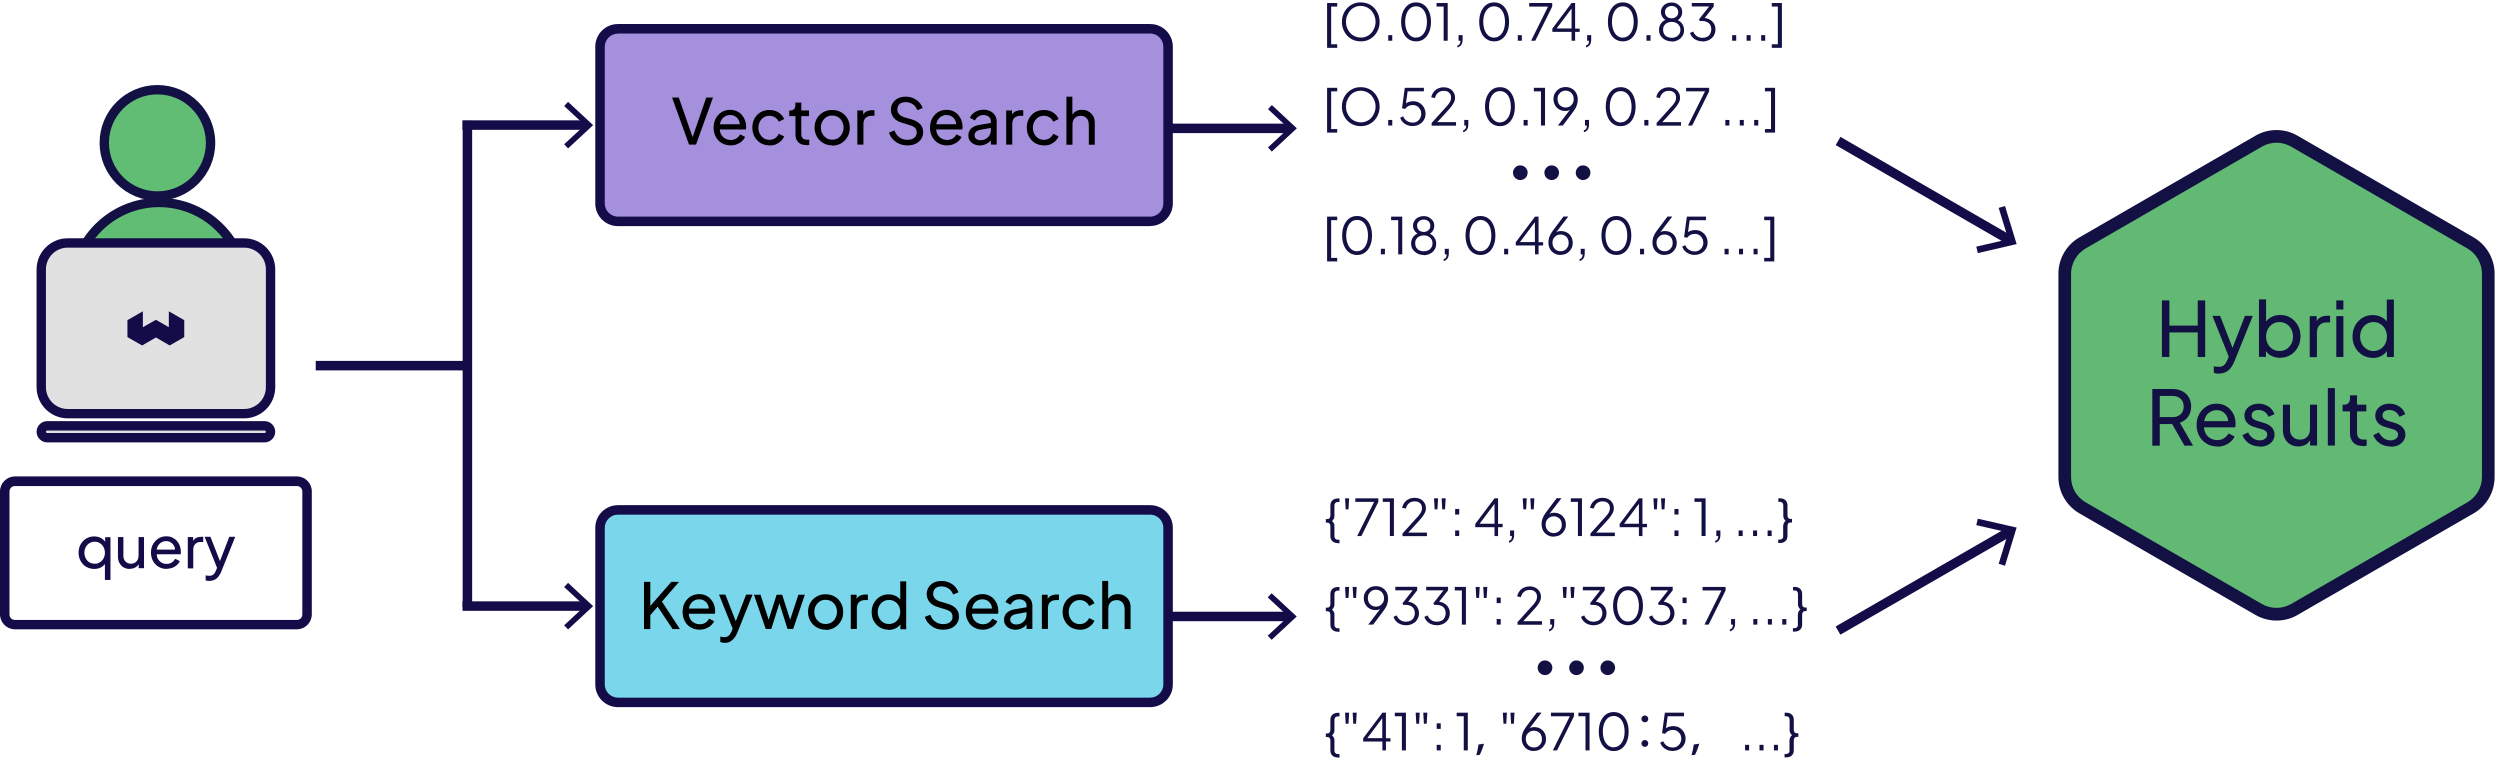 <svg width="245" height="75" viewBox="0 0 245 75" fill="none" xmlns="http://www.w3.org/2000/svg">
<g id="Layer_1" clip-path="url(#clip0_44_7648)">
<path id="Vector" d="M15.427 19.209C18.304 19.209 20.636 16.877 20.636 14C20.636 11.123 18.304 8.791 15.427 8.791C12.551 8.791 10.219 11.123 10.219 14C10.219 16.877 12.551 19.209 15.427 19.209Z" fill="#61BD73"/>
<path id="Vector_2" d="M15.427 19.668C12.302 19.668 9.76 17.125 9.76 14C9.76 10.875 12.302 8.333 15.427 8.333C18.552 8.333 21.095 10.875 21.095 14C21.095 17.125 18.552 19.668 15.427 19.668ZM15.427 9.25C12.81 9.25 10.678 11.383 10.678 14C10.678 16.617 12.81 18.75 15.427 18.75C18.044 18.75 20.177 16.617 20.177 14C20.177 11.383 18.044 9.25 15.427 9.25Z" fill="#131144"/>
<path id="Vector_3" d="M7.168 28.262C7.168 23.611 10.938 19.841 15.589 19.841C20.239 19.841 24.009 23.611 24.009 28.262" fill="#61BD73"/>
<path id="Vector_4" d="M24.468 28.262H23.55C23.55 23.872 19.979 20.3 15.588 20.3C11.198 20.3 7.627 23.872 7.627 28.262H6.709C6.709 23.363 10.69 19.382 15.588 19.382C20.487 19.382 24.468 23.363 24.468 28.262Z" fill="#131144"/>
<path id="Vector_5" d="M23.923 23.81H6.635C5.203 23.81 4.043 24.97 4.043 26.401V37.947C4.043 39.379 5.203 40.539 6.635 40.539H23.923C25.354 40.539 26.515 39.379 26.515 37.947V26.401C26.515 24.97 25.354 23.81 23.923 23.81Z" fill="#E1E1E1"/>
<path id="Vector_6" d="M23.922 40.998H6.635C4.961 40.998 3.584 39.634 3.584 37.948V26.402C3.584 24.728 4.948 23.351 6.635 23.351H23.922C25.609 23.351 26.973 24.715 26.973 26.402V37.948C26.973 39.634 25.609 40.998 23.922 40.998ZM6.635 24.269C5.457 24.269 4.502 25.224 4.502 26.402V37.948C4.502 39.126 5.457 40.081 6.635 40.081H23.922C25.101 40.081 26.056 39.126 26.056 37.948V26.402C26.056 25.224 25.101 24.269 23.922 24.269H6.635Z" fill="#130C49"/>
<path id="Vector_7" d="M25.932 41.73H4.626C4.304 41.73 4.043 41.991 4.043 42.313C4.043 42.635 4.304 42.896 4.626 42.896H25.932C26.254 42.896 26.515 42.635 26.515 42.313C26.515 41.991 26.254 41.73 25.932 41.73Z" fill="#E1E1E1"/>
<path id="Vector_8" d="M25.932 43.355H4.626C4.055 43.355 3.584 42.883 3.584 42.313C3.584 41.742 4.055 41.271 4.626 41.271H25.932C26.502 41.271 26.973 41.742 26.973 42.313C26.973 42.883 26.502 43.355 25.932 43.355ZM4.626 42.189C4.551 42.189 4.502 42.251 4.502 42.313C4.502 42.375 4.551 42.437 4.626 42.437H25.932C26.006 42.437 26.056 42.375 26.056 42.313C26.056 42.251 25.994 42.189 25.932 42.189H4.626Z" fill="#130C49"/>
<path id="Vector_9" d="M16.544 30.506V32.069L15.279 31.337L14.001 32.069V30.506L12.488 31.375V33.036L13.927 33.855L15.279 33.074L16.63 33.855L18.057 33.036V31.375L16.544 30.506Z" fill="#130C49"/>
<path id="Vector_10" d="M10.281 56.823V55.037L10.367 55.124C10.268 55.334 10.107 55.483 9.909 55.595C9.71 55.706 9.487 55.756 9.227 55.756C8.941 55.756 8.681 55.682 8.445 55.545C8.21 55.409 8.036 55.21 7.9 54.975C7.763 54.727 7.701 54.466 7.701 54.169C7.701 53.871 7.763 53.586 7.9 53.35C8.036 53.114 8.21 52.916 8.445 52.78C8.668 52.643 8.929 52.569 9.227 52.569C9.475 52.569 9.71 52.618 9.896 52.73C10.082 52.842 10.243 52.978 10.367 53.164L10.306 53.3V52.643H10.826V56.835H10.293L10.281 56.823ZM9.276 55.248C9.462 55.248 9.636 55.198 9.785 55.111C9.933 55.012 10.057 54.888 10.144 54.727C10.231 54.566 10.281 54.38 10.281 54.169C10.281 53.958 10.231 53.772 10.144 53.611C10.057 53.449 9.933 53.325 9.785 53.226C9.636 53.127 9.462 53.09 9.276 53.09C9.09 53.09 8.917 53.139 8.768 53.226C8.619 53.325 8.495 53.449 8.408 53.611C8.321 53.772 8.272 53.958 8.272 54.169C8.272 54.38 8.321 54.553 8.408 54.727C8.495 54.9 8.619 55.024 8.768 55.111C8.917 55.198 9.09 55.248 9.289 55.248H9.276Z" fill="#130C49"/>
<path id="Vector_11" d="M12.712 55.756C12.489 55.756 12.29 55.706 12.117 55.607C11.943 55.508 11.807 55.359 11.707 55.173C11.608 54.987 11.559 54.776 11.559 54.541V52.631H12.092V54.491C12.092 54.64 12.129 54.776 12.191 54.888C12.253 55 12.34 55.086 12.451 55.148C12.563 55.21 12.687 55.248 12.836 55.248C12.985 55.248 13.109 55.21 13.22 55.148C13.332 55.086 13.419 54.987 13.481 54.876C13.543 54.752 13.58 54.615 13.58 54.441V52.631H14.113V55.682H13.592V55.086L13.667 55.136C13.592 55.334 13.468 55.483 13.307 55.582C13.134 55.694 12.935 55.744 12.712 55.744V55.756Z" fill="#130C49"/>
<path id="Vector_12" d="M16.333 55.756C16.035 55.756 15.775 55.682 15.539 55.545C15.303 55.409 15.13 55.211 14.993 54.975C14.857 54.727 14.795 54.454 14.795 54.156C14.795 53.859 14.857 53.574 14.993 53.338C15.13 53.102 15.303 52.916 15.527 52.767C15.75 52.631 15.998 52.557 16.283 52.557C16.506 52.557 16.717 52.594 16.891 52.681C17.064 52.767 17.213 52.867 17.337 53.016C17.461 53.152 17.561 53.313 17.622 53.487C17.684 53.66 17.722 53.846 17.722 54.032C17.722 54.082 17.722 54.132 17.722 54.169C17.722 54.218 17.722 54.268 17.697 54.318H15.192V53.859H17.387L17.126 54.057C17.164 53.859 17.151 53.685 17.077 53.536C17.002 53.388 16.903 53.264 16.754 53.164C16.618 53.078 16.457 53.028 16.283 53.028C16.11 53.028 15.948 53.078 15.799 53.164C15.651 53.251 15.539 53.388 15.452 53.549C15.365 53.71 15.341 53.908 15.353 54.144C15.341 54.367 15.378 54.566 15.452 54.727C15.527 54.888 15.663 55.025 15.812 55.124C15.973 55.223 16.134 55.26 16.32 55.26C16.531 55.26 16.692 55.211 16.841 55.124C16.978 55.025 17.089 54.913 17.176 54.764L17.622 54.987C17.561 55.124 17.474 55.26 17.337 55.372C17.213 55.483 17.064 55.583 16.891 55.645C16.717 55.707 16.531 55.744 16.32 55.744L16.333 55.756Z" fill="#130C49"/>
<path id="Vector_13" d="M18.404 55.681V52.631H18.925V53.189L18.876 53.114C18.95 52.941 19.062 52.804 19.198 52.73C19.334 52.656 19.52 52.606 19.731 52.606H19.917V53.114H19.657C19.446 53.114 19.272 53.176 19.136 53.313C19 53.449 18.938 53.635 18.938 53.883V55.706H18.404V55.681Z" fill="#130C49"/>
<path id="Vector_14" d="M20.562 56.934C20.5 56.934 20.426 56.934 20.351 56.922C20.289 56.922 20.215 56.897 20.153 56.86V56.388C20.153 56.388 20.252 56.388 20.314 56.413C20.376 56.413 20.438 56.426 20.5 56.426C20.674 56.426 20.81 56.388 20.909 56.302C21.009 56.227 21.095 56.091 21.17 55.892L21.368 55.434V55.892L20.054 52.606H20.624L21.641 55.21H21.468L22.472 52.606H23.055L21.678 56.029C21.616 56.19 21.529 56.339 21.43 56.475C21.331 56.612 21.207 56.723 21.071 56.798C20.922 56.872 20.761 56.922 20.562 56.922V56.934Z" fill="#130C49"/>
<path id="Vector_15" d="M29.094 61.672H1.463C0.657 61.672 0 61.014 0 60.208V48.154C0 47.348 0.657 46.69 1.463 46.69H29.094C29.9 46.69 30.557 47.348 30.557 48.154V60.208C30.557 61.014 29.9 61.672 29.094 61.672ZM1.463 47.633C1.166 47.633 0.93 47.869 0.93 48.166V60.221C0.93 60.518 1.166 60.754 1.463 60.754H29.094C29.392 60.754 29.627 60.518 29.627 60.221V48.166C29.627 47.869 29.392 47.633 29.094 47.633H1.463Z" fill="#130C49"/>
<path id="Vector_16" d="M112.718 2.826H60.544C59.579 2.826 58.796 3.609 58.796 4.575V19.94C58.796 20.906 59.579 21.689 60.544 21.689H112.718C113.684 21.689 114.466 20.906 114.466 19.94V4.575C114.466 3.609 113.684 2.826 112.718 2.826Z" fill="#A590DD"/>
<path id="Vector_17" d="M112.718 22.16H60.557C59.329 22.16 58.337 21.168 58.337 19.94V4.575C58.337 3.347 59.329 2.355 60.557 2.355H112.718C113.945 2.355 114.938 3.347 114.938 4.575V19.928C114.938 21.156 113.945 22.148 112.718 22.148V22.16ZM60.557 3.297C59.85 3.297 59.267 3.88 59.267 4.587V19.94C59.267 20.647 59.85 21.23 60.557 21.23H112.718C113.425 21.23 114.007 20.647 114.007 19.94V4.575C114.007 3.868 113.425 3.285 112.718 3.285H60.557V3.297Z" fill="#130C49"/>
<path id="Vector_18" d="M112.718 49.964H60.544C59.579 49.964 58.796 50.747 58.796 51.713V67.079C58.796 68.044 59.579 68.827 60.544 68.827H112.718C113.684 68.827 114.466 68.044 114.466 67.079V51.713C114.466 50.747 113.684 49.964 112.718 49.964Z" fill="#7AD6EB"/>
<path id="Vector_19" d="M112.718 69.299H60.557C59.329 69.299 58.337 68.307 58.337 67.079V51.726C58.337 50.498 59.329 49.506 60.557 49.506H112.718C113.945 49.506 114.938 50.498 114.938 51.726V67.079C114.938 68.307 113.945 69.299 112.718 69.299ZM60.557 50.436C59.85 50.436 59.267 51.019 59.267 51.726V67.079C59.267 67.786 59.85 68.369 60.557 68.369H112.718C113.425 68.369 114.007 67.786 114.007 67.079V51.726C114.007 51.019 113.425 50.436 112.718 50.436H60.557Z" fill="#130C49"/>
<path id="Vector_20" d="M67.526 14.174L65.864 9.561H66.522L67.935 13.616H67.811L69.213 9.561H69.87L68.208 14.174H67.526Z" fill="black"/>
<path id="Vector_21" d="M71.607 14.248C71.284 14.248 70.999 14.174 70.739 14.025C70.478 13.876 70.28 13.665 70.143 13.392C69.995 13.132 69.933 12.822 69.933 12.499C69.933 12.177 70.007 11.867 70.143 11.607C70.292 11.346 70.478 11.135 70.726 10.986C70.974 10.838 71.247 10.763 71.557 10.763C71.805 10.763 72.028 10.813 72.215 10.9C72.4 10.986 72.574 11.11 72.698 11.259C72.822 11.408 72.934 11.582 73.008 11.78C73.083 11.979 73.12 12.177 73.12 12.375C73.12 12.425 73.12 12.475 73.12 12.524C73.12 12.574 73.107 12.636 73.095 12.685H70.354V12.177H72.76L72.475 12.4C72.512 12.189 72.5 11.991 72.425 11.83C72.351 11.668 72.227 11.52 72.078 11.421C71.929 11.321 71.756 11.272 71.557 11.272C71.359 11.272 71.185 11.321 71.024 11.421C70.863 11.52 70.739 11.668 70.652 11.842C70.565 12.028 70.528 12.239 70.54 12.499C70.528 12.747 70.565 12.958 70.652 13.144C70.751 13.33 70.875 13.467 71.049 13.566C71.222 13.665 71.408 13.715 71.607 13.715C71.83 13.715 72.016 13.665 72.165 13.566C72.314 13.467 72.438 13.33 72.537 13.169L73.021 13.417C72.959 13.566 72.847 13.715 72.711 13.839C72.574 13.963 72.4 14.062 72.215 14.136C72.028 14.211 71.818 14.248 71.582 14.248H71.607Z" fill="black"/>
<path id="Vector_22" d="M75.427 14.248C75.092 14.248 74.806 14.174 74.546 14.025C74.298 13.876 74.1 13.665 73.951 13.405C73.802 13.145 73.728 12.847 73.728 12.512C73.728 12.177 73.802 11.88 73.938 11.619C74.087 11.359 74.286 11.148 74.534 10.999C74.794 10.85 75.079 10.776 75.414 10.776C75.637 10.776 75.836 10.813 76.034 10.887C76.22 10.962 76.394 11.073 76.53 11.21C76.679 11.346 76.778 11.495 76.84 11.669L76.32 11.929C76.245 11.756 76.121 11.607 75.96 11.508C75.799 11.396 75.613 11.346 75.402 11.346C75.191 11.346 75.017 11.396 74.856 11.495C74.695 11.594 74.558 11.743 74.472 11.917C74.372 12.103 74.323 12.301 74.323 12.524C74.323 12.748 74.372 12.946 74.472 13.132C74.571 13.306 74.695 13.455 74.856 13.554C75.017 13.653 75.203 13.703 75.402 13.703C75.6 13.703 75.799 13.653 75.96 13.541C76.121 13.43 76.245 13.281 76.32 13.107L76.84 13.368C76.778 13.541 76.667 13.69 76.53 13.827C76.382 13.963 76.22 14.062 76.034 14.149C75.848 14.223 75.637 14.261 75.414 14.261L75.427 14.248Z" fill="black"/>
<path id="Vector_23" d="M78.973 14.211C78.651 14.211 78.39 14.112 78.217 13.926C78.043 13.74 77.956 13.479 77.956 13.145V11.384H77.349V10.825H77.473C77.621 10.825 77.733 10.776 77.82 10.689C77.907 10.602 77.944 10.478 77.944 10.329V10.057H78.527V10.825H79.283V11.384H78.527V13.132C78.527 13.244 78.539 13.343 78.576 13.418C78.614 13.504 78.676 13.566 78.75 13.616C78.837 13.665 78.948 13.69 79.072 13.69C79.097 13.69 79.135 13.69 79.184 13.69C79.234 13.69 79.271 13.69 79.308 13.69V14.199C79.308 14.199 79.197 14.224 79.122 14.224C79.06 14.224 78.998 14.224 78.961 14.224L78.973 14.211Z" fill="black"/>
<path id="Vector_24" d="M81.553 14.248C81.231 14.248 80.945 14.174 80.685 14.025C80.424 13.876 80.213 13.665 80.065 13.405C79.916 13.145 79.829 12.835 79.829 12.512C79.829 12.19 79.903 11.88 80.052 11.619C80.201 11.359 80.412 11.148 80.672 10.999C80.933 10.85 81.231 10.776 81.553 10.776C81.875 10.776 82.173 10.85 82.433 10.999C82.694 11.148 82.905 11.359 83.053 11.619C83.202 11.88 83.277 12.177 83.277 12.524C83.277 12.872 83.202 13.169 83.041 13.43C82.88 13.69 82.681 13.901 82.421 14.05C82.161 14.199 81.875 14.273 81.553 14.273V14.248ZM81.553 13.69C81.764 13.69 81.95 13.641 82.123 13.541C82.285 13.442 82.421 13.293 82.52 13.107C82.619 12.921 82.669 12.723 82.669 12.5C82.669 12.277 82.619 12.078 82.52 11.892C82.421 11.718 82.297 11.57 82.123 11.47C81.95 11.371 81.764 11.322 81.553 11.322C81.342 11.322 81.156 11.371 80.995 11.47C80.834 11.57 80.697 11.718 80.598 11.892C80.499 12.066 80.449 12.264 80.449 12.5C80.449 12.735 80.499 12.921 80.598 13.107C80.697 13.293 80.834 13.43 80.995 13.541C81.156 13.641 81.355 13.69 81.553 13.69Z" fill="black"/>
<path id="Vector_25" d="M84.02 14.174V10.825H84.591V11.445L84.529 11.358C84.603 11.172 84.727 11.024 84.889 10.937C85.05 10.85 85.248 10.8 85.484 10.8H85.695V11.346H85.397C85.162 11.346 84.975 11.42 84.827 11.557C84.678 11.693 84.616 11.904 84.616 12.177V14.174H84.033H84.02Z" fill="black"/>
<path id="Vector_26" d="M88.919 14.248C88.634 14.248 88.361 14.199 88.113 14.087C87.865 13.975 87.667 13.827 87.493 13.641C87.32 13.454 87.195 13.231 87.121 12.996L87.654 12.785C87.766 13.082 87.927 13.306 88.15 13.467C88.374 13.628 88.634 13.703 88.932 13.703C89.118 13.703 89.279 13.678 89.403 13.616C89.539 13.554 89.651 13.479 89.725 13.368C89.8 13.256 89.837 13.145 89.837 12.996C89.837 12.797 89.787 12.648 89.676 12.537C89.564 12.425 89.403 12.338 89.192 12.276L88.349 12.016C88.014 11.917 87.754 11.755 87.58 11.532C87.406 11.309 87.307 11.049 87.307 10.763C87.307 10.515 87.369 10.292 87.493 10.094C87.617 9.895 87.791 9.746 88.002 9.635C88.225 9.523 88.473 9.474 88.746 9.474C89.019 9.474 89.279 9.523 89.502 9.622C89.725 9.722 89.924 9.858 90.073 10.019C90.234 10.193 90.346 10.379 90.42 10.59L89.899 10.801C89.8 10.54 89.651 10.342 89.453 10.218C89.254 10.081 89.019 10.007 88.758 10.007C88.597 10.007 88.448 10.032 88.324 10.094C88.2 10.143 88.101 10.23 88.039 10.342C87.977 10.453 87.94 10.577 87.94 10.714C87.94 10.887 87.989 11.036 88.101 11.173C88.212 11.309 88.374 11.408 88.597 11.483L89.366 11.706C89.725 11.818 89.998 11.979 90.197 12.19C90.383 12.4 90.469 12.648 90.469 12.959C90.469 13.207 90.407 13.43 90.271 13.628C90.147 13.827 89.961 13.975 89.738 14.087C89.502 14.199 89.242 14.248 88.932 14.248H88.919Z" fill="black"/>
<path id="Vector_27" d="M92.813 14.248C92.49 14.248 92.205 14.174 91.945 14.025C91.684 13.876 91.486 13.665 91.35 13.392C91.201 13.132 91.139 12.822 91.139 12.499C91.139 12.177 91.213 11.867 91.35 11.607C91.498 11.346 91.684 11.135 91.932 10.986C92.18 10.838 92.453 10.763 92.763 10.763C93.011 10.763 93.234 10.813 93.421 10.9C93.607 10.986 93.78 11.11 93.904 11.259C94.028 11.408 94.14 11.582 94.214 11.78C94.289 11.979 94.326 12.177 94.326 12.375C94.326 12.425 94.326 12.475 94.326 12.524C94.326 12.574 94.314 12.636 94.301 12.685H91.56V12.177H93.966L93.681 12.4C93.718 12.189 93.706 11.991 93.631 11.83C93.557 11.668 93.433 11.52 93.284 11.421C93.135 11.321 92.962 11.272 92.763 11.272C92.565 11.272 92.391 11.321 92.23 11.421C92.069 11.52 91.945 11.668 91.858 11.842C91.771 12.028 91.734 12.239 91.746 12.499C91.734 12.747 91.771 12.958 91.858 13.144C91.957 13.33 92.081 13.467 92.255 13.566C92.428 13.665 92.615 13.715 92.813 13.715C93.036 13.715 93.222 13.665 93.371 13.566C93.52 13.467 93.644 13.33 93.743 13.169L94.227 13.417C94.165 13.566 94.053 13.715 93.917 13.839C93.78 13.963 93.607 14.062 93.421 14.136C93.234 14.211 93.024 14.248 92.788 14.248H92.813Z" fill="black"/>
<path id="Vector_28" d="M96.025 14.248C95.802 14.248 95.616 14.211 95.442 14.124C95.269 14.037 95.144 13.926 95.045 13.789C94.946 13.64 94.897 13.479 94.897 13.293C94.897 13.107 94.934 12.959 95.008 12.81C95.082 12.673 95.207 12.549 95.368 12.45C95.529 12.351 95.74 12.276 95.988 12.239L97.228 12.028V12.512L96.124 12.71C95.913 12.748 95.752 12.81 95.653 12.909C95.554 13.008 95.504 13.132 95.504 13.268C95.504 13.405 95.554 13.517 95.665 13.603C95.777 13.69 95.913 13.74 96.075 13.74C96.285 13.74 96.472 13.69 96.62 13.603C96.769 13.517 96.893 13.393 96.98 13.244C97.067 13.095 97.104 12.921 97.104 12.748V11.892C97.104 11.706 97.042 11.557 96.906 11.445C96.769 11.334 96.596 11.272 96.385 11.272C96.199 11.272 96.025 11.321 95.876 11.421C95.727 11.52 95.616 11.644 95.554 11.805L95.045 11.545C95.107 11.396 95.207 11.259 95.343 11.135C95.479 11.011 95.641 10.912 95.814 10.85C95.988 10.788 96.186 10.751 96.385 10.751C96.645 10.751 96.868 10.801 97.054 10.9C97.253 10.999 97.402 11.135 97.513 11.309C97.625 11.483 97.674 11.681 97.674 11.904V14.174H97.104V13.541L97.203 13.591C97.129 13.715 97.042 13.839 96.918 13.938C96.794 14.037 96.657 14.112 96.496 14.174C96.335 14.223 96.161 14.261 95.975 14.261L96.025 14.248Z" fill="black"/>
<path id="Vector_29" d="M98.605 14.174V10.825H99.175V11.445L99.113 11.358C99.187 11.172 99.311 11.024 99.473 10.937C99.634 10.85 99.832 10.8 100.068 10.8H100.279V11.346H99.981C99.745 11.346 99.559 11.42 99.411 11.557C99.262 11.693 99.2 11.904 99.2 12.177V14.174H98.617H98.605Z" fill="black"/>
<path id="Vector_30" d="M102.325 14.248C101.99 14.248 101.705 14.174 101.444 14.025C101.196 13.876 100.998 13.665 100.849 13.405C100.7 13.145 100.626 12.847 100.626 12.512C100.626 12.177 100.7 11.88 100.837 11.619C100.986 11.359 101.184 11.148 101.432 10.999C101.693 10.85 101.978 10.776 102.313 10.776C102.536 10.776 102.734 10.813 102.933 10.887C103.119 10.962 103.292 11.073 103.429 11.21C103.578 11.346 103.677 11.495 103.739 11.669L103.218 11.929C103.143 11.756 103.019 11.607 102.858 11.508C102.697 11.396 102.511 11.346 102.3 11.346C102.089 11.346 101.916 11.396 101.755 11.495C101.593 11.594 101.457 11.743 101.37 11.917C101.271 12.103 101.221 12.301 101.221 12.524C101.221 12.748 101.271 12.946 101.37 13.132C101.469 13.306 101.593 13.455 101.755 13.554C101.916 13.653 102.102 13.703 102.3 13.703C102.499 13.703 102.697 13.653 102.858 13.541C103.019 13.43 103.143 13.281 103.218 13.107L103.739 13.368C103.677 13.541 103.565 13.69 103.429 13.827C103.28 13.963 103.119 14.062 102.933 14.149C102.747 14.223 102.536 14.261 102.313 14.261L102.325 14.248Z" fill="black"/>
<path id="Vector_31" d="M104.508 14.174V9.474H105.091V11.483L104.991 11.433C105.078 11.222 105.202 11.061 105.388 10.937C105.574 10.813 105.785 10.763 106.033 10.763C106.281 10.763 106.492 10.813 106.678 10.925C106.864 11.036 107.013 11.185 107.125 11.371C107.236 11.557 107.286 11.78 107.286 12.016V14.186H106.703V12.214C106.703 12.028 106.666 11.867 106.604 11.743C106.529 11.619 106.442 11.52 106.318 11.445C106.194 11.371 106.058 11.346 105.909 11.346C105.76 11.346 105.612 11.383 105.488 11.445C105.364 11.52 105.264 11.619 105.202 11.743C105.128 11.88 105.103 12.028 105.103 12.214V14.186H104.52L104.508 14.174Z" fill="black"/>
<path id="Vector_32" d="M63.111 61.634V57.021H63.731V59.613L63.583 59.551L65.79 57.021H66.547L64.686 59.166L64.724 58.732L66.633 61.647H65.914L64.451 59.452L63.731 60.283V61.647H63.111V61.634Z" fill="black"/>
<path id="Vector_33" d="M68.568 61.709C68.245 61.709 67.96 61.635 67.7 61.486C67.439 61.337 67.241 61.126 67.104 60.853C66.956 60.593 66.894 60.283 66.894 59.96C66.894 59.638 66.968 59.328 67.104 59.067C67.253 58.807 67.439 58.596 67.687 58.447C67.935 58.298 68.208 58.224 68.518 58.224C68.766 58.224 68.989 58.274 69.175 58.361C69.362 58.447 69.535 58.571 69.659 58.72C69.783 58.869 69.895 59.043 69.969 59.241C70.043 59.44 70.081 59.638 70.081 59.836C70.081 59.886 70.081 59.935 70.081 59.985C70.081 60.035 70.068 60.097 70.056 60.146H67.315V59.638H69.721L69.436 59.861C69.473 59.65 69.461 59.452 69.386 59.291C69.312 59.129 69.188 58.981 69.039 58.881C68.89 58.782 68.717 58.733 68.518 58.733C68.32 58.733 68.146 58.782 67.985 58.881C67.824 58.981 67.7 59.129 67.613 59.303C67.526 59.489 67.489 59.7 67.501 59.96C67.489 60.208 67.526 60.419 67.613 60.605C67.712 60.791 67.836 60.928 68.01 61.027C68.183 61.126 68.369 61.176 68.568 61.176C68.791 61.176 68.977 61.126 69.126 61.027C69.275 60.928 69.399 60.791 69.498 60.63L69.981 60.878C69.919 61.027 69.808 61.176 69.671 61.3C69.535 61.424 69.362 61.523 69.175 61.597C68.989 61.672 68.779 61.709 68.543 61.709H68.568Z" fill="black"/>
<path id="Vector_34" d="M71.024 62.998C70.95 62.998 70.875 62.998 70.801 62.974C70.726 62.974 70.652 62.936 70.59 62.912V62.391C70.59 62.391 70.689 62.391 70.763 62.416C70.826 62.428 70.9 62.44 70.962 62.44C71.16 62.44 71.309 62.391 71.408 62.304C71.508 62.217 71.607 62.068 71.694 61.87L71.904 61.361V61.87L70.466 58.273H71.086L72.202 61.126H72.016L73.12 58.273H73.752L72.252 62.019C72.177 62.192 72.09 62.353 71.979 62.502C71.867 62.651 71.731 62.763 71.582 62.862C71.433 62.961 71.235 62.998 71.024 62.998Z" fill="black"/>
<path id="Vector_35" d="M75.042 61.635L73.889 58.286H74.534L75.439 61.077H75.216L76.109 58.286H76.654L77.547 61.077H77.324L78.242 58.286H78.874L77.733 61.635H77.175L76.295 58.844H76.468L75.588 61.635H75.042Z" fill="black"/>
<path id="Vector_36" d="M80.907 61.709C80.585 61.709 80.3 61.634 80.039 61.486C79.779 61.337 79.568 61.126 79.419 60.865C79.27 60.605 79.184 60.295 79.184 59.972C79.184 59.65 79.258 59.34 79.407 59.08C79.556 58.819 79.766 58.608 80.027 58.46C80.287 58.311 80.585 58.236 80.907 58.236C81.23 58.236 81.528 58.311 81.788 58.46C82.048 58.608 82.259 58.819 82.408 59.08C82.557 59.34 82.631 59.638 82.631 59.985C82.631 60.332 82.557 60.63 82.396 60.89C82.234 61.151 82.036 61.361 81.775 61.51C81.515 61.659 81.23 61.734 80.907 61.734V61.709ZM80.907 61.151C81.118 61.151 81.304 61.101 81.478 61.002C81.639 60.903 81.775 60.754 81.875 60.568C81.974 60.382 82.023 60.183 82.023 59.96C82.023 59.737 81.974 59.538 81.875 59.352C81.775 59.179 81.651 59.03 81.478 58.931C81.304 58.832 81.118 58.782 80.907 58.782C80.697 58.782 80.511 58.832 80.349 58.931C80.188 59.03 80.052 59.179 79.953 59.352C79.853 59.526 79.804 59.724 79.804 59.96C79.804 60.196 79.853 60.382 79.953 60.568C80.052 60.754 80.188 60.89 80.349 61.002C80.511 61.101 80.709 61.151 80.907 61.151Z" fill="black"/>
<path id="Vector_37" d="M83.376 61.634V58.286H83.946V58.906L83.884 58.819C83.959 58.633 84.083 58.484 84.244 58.398C84.405 58.311 84.604 58.261 84.839 58.261H85.05V58.807H84.752C84.517 58.807 84.331 58.881 84.182 59.018C84.033 59.154 83.971 59.365 83.971 59.638V61.634H83.388H83.376Z" fill="black"/>
<path id="Vector_38" d="M87.071 61.709C86.761 61.709 86.476 61.634 86.228 61.485C85.98 61.337 85.781 61.126 85.633 60.865C85.484 60.605 85.422 60.307 85.422 59.985C85.422 59.662 85.496 59.352 85.645 59.092C85.794 58.831 85.992 58.621 86.24 58.472C86.488 58.323 86.774 58.248 87.084 58.248C87.356 58.248 87.605 58.311 87.815 58.422C88.026 58.534 88.2 58.695 88.324 58.893L88.225 59.042V56.971H88.808V61.671H88.237V60.952L88.311 61.051C88.2 61.275 88.026 61.448 87.803 61.56C87.58 61.671 87.332 61.733 87.059 61.733L87.071 61.709ZM87.121 61.151C87.332 61.151 87.518 61.101 87.679 61.002C87.853 60.903 87.977 60.754 88.076 60.58C88.175 60.394 88.225 60.196 88.225 59.972C88.225 59.749 88.175 59.538 88.076 59.365C87.977 59.191 87.853 59.042 87.679 58.943C87.518 58.844 87.319 58.794 87.121 58.794C86.922 58.794 86.724 58.844 86.563 58.943C86.389 59.042 86.265 59.191 86.166 59.365C86.067 59.538 86.017 59.749 86.017 59.972C86.017 60.196 86.067 60.394 86.166 60.58C86.265 60.754 86.389 60.903 86.55 61.002C86.712 61.101 86.91 61.151 87.121 61.151Z" fill="black"/>
<path id="Vector_39" d="M92.429 61.709C92.144 61.709 91.871 61.659 91.623 61.547C91.375 61.436 91.177 61.287 91.003 61.101C90.829 60.915 90.705 60.692 90.631 60.456L91.164 60.245C91.276 60.543 91.437 60.766 91.66 60.927C91.883 61.089 92.144 61.163 92.442 61.163C92.627 61.163 92.789 61.138 92.913 61.076C93.049 61.014 93.161 60.94 93.235 60.828C93.31 60.717 93.347 60.605 93.347 60.456C93.347 60.258 93.297 60.109 93.186 59.997C93.074 59.886 92.913 59.799 92.702 59.737L91.859 59.476C91.524 59.377 91.263 59.216 91.09 58.993C90.916 58.77 90.817 58.509 90.817 58.224C90.817 57.976 90.879 57.753 91.003 57.554C91.127 57.356 91.3 57.207 91.511 57.095C91.735 56.984 91.983 56.934 92.255 56.934C92.528 56.934 92.789 56.984 93.012 57.083C93.235 57.182 93.434 57.319 93.582 57.48C93.744 57.653 93.855 57.839 93.93 58.05L93.409 58.261C93.31 58.001 93.161 57.802 92.962 57.678C92.764 57.542 92.528 57.467 92.268 57.467C92.107 57.467 91.958 57.492 91.834 57.554C91.71 57.604 91.611 57.691 91.549 57.802C91.487 57.914 91.449 58.038 91.449 58.174C91.449 58.348 91.499 58.497 91.611 58.633C91.722 58.77 91.883 58.869 92.107 58.943L92.876 59.166C93.235 59.278 93.508 59.439 93.706 59.65C93.892 59.861 93.979 60.109 93.979 60.419C93.979 60.667 93.917 60.89 93.781 61.089C93.657 61.287 93.471 61.436 93.248 61.547C93.012 61.659 92.751 61.709 92.442 61.709H92.429Z" fill="black"/>
<path id="Vector_40" d="M96.323 61.709C96 61.709 95.715 61.635 95.454 61.486C95.194 61.337 94.996 61.126 94.859 60.853C94.71 60.593 94.648 60.283 94.648 59.96C94.648 59.638 94.723 59.328 94.859 59.067C95.008 58.807 95.194 58.596 95.442 58.447C95.69 58.298 95.963 58.224 96.273 58.224C96.521 58.224 96.744 58.274 96.93 58.361C97.116 58.447 97.29 58.571 97.414 58.72C97.538 58.869 97.65 59.043 97.724 59.241C97.798 59.44 97.836 59.638 97.836 59.836C97.836 59.886 97.836 59.935 97.836 59.985C97.836 60.035 97.823 60.097 97.811 60.146H95.07V59.638H97.476L97.191 59.861C97.228 59.65 97.216 59.452 97.141 59.291C97.067 59.129 96.943 58.981 96.794 58.881C96.645 58.782 96.472 58.733 96.273 58.733C96.075 58.733 95.901 58.782 95.74 58.881C95.579 58.981 95.454 59.129 95.368 59.303C95.281 59.489 95.244 59.7 95.256 59.96C95.244 60.208 95.281 60.419 95.368 60.605C95.467 60.791 95.591 60.928 95.765 61.027C95.938 61.126 96.124 61.176 96.323 61.176C96.546 61.176 96.732 61.126 96.881 61.027C97.029 60.928 97.153 60.791 97.253 60.63L97.736 60.878C97.674 61.027 97.563 61.176 97.426 61.3C97.29 61.424 97.116 61.523 96.93 61.597C96.744 61.672 96.534 61.709 96.298 61.709H96.323Z" fill="black"/>
<path id="Vector_41" d="M99.522 61.709C99.299 61.709 99.113 61.672 98.939 61.585C98.766 61.498 98.642 61.386 98.542 61.25C98.443 61.101 98.394 60.94 98.394 60.754C98.394 60.568 98.431 60.419 98.505 60.27C98.58 60.134 98.704 60.01 98.865 59.91C99.026 59.811 99.237 59.737 99.485 59.7L100.725 59.489V59.972L99.621 60.171C99.41 60.208 99.249 60.27 99.15 60.369C99.051 60.468 99.001 60.593 99.001 60.729C99.001 60.865 99.051 60.977 99.162 61.064C99.274 61.151 99.41 61.2 99.572 61.2C99.782 61.2 99.969 61.151 100.117 61.064C100.266 60.977 100.39 60.853 100.477 60.704C100.564 60.555 100.601 60.382 100.601 60.208V59.352C100.601 59.166 100.539 59.017 100.403 58.906C100.266 58.794 100.093 58.732 99.882 58.732C99.696 58.732 99.522 58.782 99.373 58.881C99.225 58.98 99.113 59.104 99.051 59.266L98.542 59.005C98.604 58.856 98.704 58.72 98.84 58.596C98.976 58.472 99.138 58.373 99.311 58.311C99.485 58.249 99.683 58.211 99.882 58.211C100.142 58.211 100.365 58.261 100.551 58.36C100.75 58.459 100.899 58.596 101.01 58.77C101.122 58.943 101.172 59.142 101.172 59.365V61.634H100.601V61.002L100.7 61.051C100.626 61.175 100.539 61.299 100.415 61.399C100.291 61.498 100.155 61.572 99.993 61.634C99.832 61.684 99.659 61.721 99.472 61.721L99.522 61.709Z" fill="black"/>
<path id="Vector_42" d="M102.102 61.634V58.286H102.672V58.906L102.61 58.819C102.684 58.633 102.808 58.484 102.97 58.398C103.131 58.311 103.329 58.261 103.565 58.261H103.776V58.807H103.478C103.243 58.807 103.056 58.881 102.908 59.018C102.759 59.154 102.697 59.365 102.697 59.638V61.634H102.114H102.102Z" fill="black"/>
<path id="Vector_43" d="M105.835 61.709C105.5 61.709 105.215 61.634 104.954 61.486C104.706 61.337 104.508 61.126 104.359 60.865C104.21 60.605 104.136 60.307 104.136 59.972C104.136 59.638 104.21 59.34 104.347 59.08C104.495 58.819 104.694 58.608 104.942 58.46C105.202 58.311 105.488 58.236 105.822 58.236C106.046 58.236 106.244 58.273 106.442 58.348C106.628 58.422 106.802 58.534 106.938 58.67C107.087 58.807 107.187 58.956 107.249 59.129L106.728 59.39C106.653 59.216 106.529 59.067 106.368 58.968C106.207 58.856 106.021 58.807 105.81 58.807C105.599 58.807 105.425 58.856 105.264 58.956C105.103 59.055 104.967 59.204 104.88 59.377C104.781 59.563 104.731 59.762 104.731 59.985C104.731 60.208 104.781 60.407 104.88 60.593C104.979 60.766 105.103 60.915 105.264 61.014C105.425 61.114 105.612 61.163 105.81 61.163C106.008 61.163 106.207 61.114 106.368 61.002C106.529 60.89 106.653 60.741 106.728 60.568L107.249 60.828C107.187 61.002 107.075 61.151 106.938 61.287C106.79 61.423 106.628 61.523 106.442 61.609C106.256 61.684 106.046 61.721 105.822 61.721L105.835 61.709Z" fill="black"/>
<path id="Vector_44" d="M108.018 61.634V56.934H108.6V58.943L108.501 58.894C108.588 58.683 108.712 58.522 108.898 58.398C109.084 58.273 109.295 58.224 109.543 58.224C109.791 58.224 110.002 58.273 110.188 58.385C110.374 58.497 110.523 58.645 110.634 58.831C110.746 59.017 110.796 59.241 110.796 59.476V61.647H110.213V59.675C110.213 59.489 110.175 59.328 110.113 59.204C110.039 59.08 109.952 58.98 109.828 58.906C109.704 58.831 109.568 58.807 109.419 58.807C109.27 58.807 109.121 58.844 108.997 58.906C108.873 58.98 108.774 59.08 108.712 59.204C108.638 59.34 108.613 59.489 108.613 59.675V61.647H108.03L108.018 61.634Z" fill="black"/>
<path id="Vector_45" d="M45.674 35.368H30.941V36.298H45.674V35.368Z" fill="#130C49"/>
<path id="Vector_46" d="M57.519 11.793H45.328V12.723H57.519V11.793Z" fill="#130C49"/>
<path id="Vector_47" d="M55.671 14.546L55.286 14.136L57.308 12.264L55.286 10.391L55.671 9.982L58.126 12.264L55.671 14.546Z" fill="#130C49"/>
<path id="Vector_48" d="M126.484 12.115H114.293V13.045H126.484V12.115Z" fill="#130C49"/>
<path id="Vector_49" d="M124.636 14.856L124.264 14.447L126.273 12.574L124.264 10.701L124.636 10.292L127.091 12.574L124.636 14.856Z" fill="#130C49"/>
<path id="Vector_50" d="M126.471 59.948H114.28V60.878H126.471V59.948Z" fill="#130C49"/>
<path id="Vector_51" d="M124.623 62.701L124.238 62.292L126.26 60.419L124.238 58.547L124.623 58.137L127.078 60.419L124.623 62.701Z" fill="#130C49"/>
<path id="Vector_52" d="M57.519 58.931H45.328V59.861H57.519V58.931Z" fill="#130C49"/>
<path id="Vector_53" d="M55.671 61.684L55.286 61.275L57.308 59.402L55.286 57.529L55.671 57.12L58.126 59.402L55.671 61.684Z" fill="#130C49"/>
<path id="Vector_54" d="M46.27 11.842H45.34V59.514H46.27V11.842Z" fill="#130C49"/>
<path id="Vector_55" d="M130.055 4.687V0.296H131.047V0.644H130.452V4.339H131.047V4.687H130.055Z" fill="#131144"/>
<path id="Vector_56" d="M133.354 4.054C133.093 4.054 132.858 4.004 132.634 3.918C132.411 3.818 132.213 3.694 132.052 3.521C131.878 3.347 131.754 3.149 131.655 2.913C131.555 2.677 131.506 2.429 131.506 2.144C131.506 1.859 131.555 1.611 131.655 1.375C131.754 1.14 131.878 0.941 132.052 0.768C132.225 0.594 132.411 0.47 132.634 0.371C132.858 0.272 133.093 0.234 133.354 0.234C133.614 0.234 133.85 0.284 134.073 0.371C134.296 0.458 134.495 0.594 134.656 0.768C134.829 0.941 134.953 1.14 135.053 1.375C135.152 1.611 135.202 1.859 135.202 2.144C135.202 2.429 135.152 2.677 135.053 2.913C134.953 3.149 134.829 3.347 134.656 3.521C134.482 3.694 134.296 3.818 134.073 3.918C133.85 4.017 133.614 4.054 133.354 4.054ZM133.354 3.682C133.565 3.682 133.763 3.645 133.937 3.558C134.11 3.484 134.271 3.372 134.395 3.223C134.519 3.087 134.619 2.913 134.693 2.727C134.767 2.541 134.805 2.343 134.805 2.132C134.805 1.921 134.767 1.723 134.693 1.537C134.619 1.351 134.519 1.189 134.395 1.04C134.271 0.904 134.11 0.792 133.937 0.706C133.763 0.631 133.565 0.582 133.354 0.582C133.143 0.582 132.944 0.619 132.771 0.706C132.597 0.78 132.436 0.892 132.312 1.04C132.188 1.189 132.089 1.351 132.014 1.537C131.94 1.723 131.903 1.921 131.903 2.132C131.903 2.343 131.94 2.541 132.014 2.727C132.089 2.913 132.188 3.074 132.312 3.223C132.436 3.372 132.597 3.471 132.771 3.558C132.944 3.632 133.143 3.682 133.354 3.682Z" fill="#131144"/>
<path id="Vector_57" d="M136.045 3.992V3.446H136.442V3.992H136.045Z" fill="#131144"/>
<path id="Vector_58" d="M138.773 4.054C138.488 4.054 138.227 3.98 138.004 3.818C137.781 3.657 137.607 3.434 137.496 3.149C137.372 2.864 137.31 2.529 137.31 2.144C137.31 1.76 137.372 1.425 137.496 1.14C137.62 0.854 137.793 0.631 138.004 0.47C138.227 0.309 138.475 0.234 138.773 0.234C139.071 0.234 139.319 0.309 139.542 0.47C139.765 0.631 139.926 0.854 140.05 1.14C140.174 1.425 140.236 1.76 140.236 2.144C140.236 2.529 140.174 2.864 140.05 3.149C139.926 3.434 139.765 3.657 139.542 3.818C139.319 3.98 139.071 4.054 138.773 4.054ZM138.773 3.682C138.984 3.682 139.17 3.62 139.331 3.484C139.492 3.36 139.616 3.174 139.703 2.95C139.79 2.727 139.839 2.454 139.839 2.144C139.839 1.834 139.79 1.574 139.703 1.338C139.616 1.102 139.492 0.929 139.331 0.805C139.17 0.681 138.984 0.619 138.773 0.619C138.562 0.619 138.376 0.681 138.215 0.805C138.054 0.929 137.93 1.115 137.843 1.338C137.756 1.561 137.706 1.834 137.706 2.144C137.706 2.454 137.756 2.715 137.843 2.95C137.93 3.186 138.054 3.36 138.215 3.496C138.376 3.62 138.562 3.694 138.773 3.694V3.682Z" fill="#131144"/>
<path id="Vector_59" d="M141.477 3.992V0.644H140.782V0.296H141.874V3.992H141.477Z" fill="#131144"/>
<path id="Vector_60" d="M142.828 4.637V4.463C142.927 4.438 143.002 4.389 143.051 4.314C143.101 4.24 143.126 4.128 143.126 3.992H142.94V3.446H143.337V3.868C143.337 4.079 143.299 4.252 143.213 4.389C143.126 4.513 143.002 4.6 142.841 4.649L142.828 4.637Z" fill="#131144"/>
<path id="Vector_61" d="M146.425 4.054C146.14 4.054 145.88 3.98 145.656 3.818C145.433 3.657 145.26 3.434 145.148 3.149C145.024 2.864 144.962 2.529 144.962 2.144C144.962 1.76 145.024 1.425 145.148 1.14C145.272 0.854 145.446 0.631 145.656 0.47C145.88 0.309 146.128 0.234 146.425 0.234C146.723 0.234 146.971 0.309 147.194 0.47C147.417 0.631 147.579 0.854 147.703 1.14C147.827 1.425 147.889 1.76 147.889 2.144C147.889 2.529 147.827 2.864 147.703 3.149C147.579 3.434 147.417 3.657 147.194 3.818C146.971 3.98 146.723 4.054 146.425 4.054ZM146.425 3.682C146.636 3.682 146.822 3.62 146.983 3.484C147.145 3.36 147.269 3.174 147.355 2.95C147.442 2.727 147.492 2.454 147.492 2.144C147.492 1.834 147.442 1.574 147.355 1.338C147.269 1.102 147.145 0.929 146.983 0.805C146.822 0.681 146.636 0.619 146.425 0.619C146.214 0.619 146.028 0.681 145.867 0.805C145.706 0.929 145.582 1.115 145.495 1.338C145.408 1.561 145.359 1.834 145.359 2.144C145.359 2.454 145.408 2.715 145.495 2.95C145.582 3.186 145.706 3.36 145.867 3.496C146.028 3.62 146.214 3.694 146.425 3.694V3.682Z" fill="#131144"/>
<path id="Vector_62" d="M148.744 3.992V3.446H149.141V3.992H148.744Z" fill="#131144"/>
<path id="Vector_63" d="M150.046 3.992L151.708 0.644H149.86V0.296H152.117V0.644L150.456 3.992H150.034H150.046Z" fill="#131144"/>
<path id="Vector_64" d="M154.015 3.992V3.124H152.13V2.801L154.015 0.296H154.362V2.801H154.809V3.124H154.362V3.992H154.015ZM152.44 2.938L152.39 2.789H154.015V0.631L154.139 0.668L152.44 2.938Z" fill="#131144"/>
<path id="Vector_65" d="M155.429 4.637V4.463C155.528 4.438 155.602 4.389 155.652 4.314C155.702 4.24 155.726 4.128 155.726 3.992H155.54V3.446H155.937V3.868C155.937 4.079 155.9 4.252 155.813 4.389C155.726 4.513 155.602 4.6 155.441 4.649L155.429 4.637Z" fill="#131144"/>
<path id="Vector_66" d="M159.038 4.054C158.752 4.054 158.492 3.98 158.269 3.818C158.045 3.657 157.872 3.434 157.76 3.149C157.636 2.864 157.574 2.529 157.574 2.144C157.574 1.76 157.636 1.425 157.76 1.14C157.884 0.854 158.058 0.631 158.269 0.47C158.492 0.309 158.74 0.234 159.038 0.234C159.335 0.234 159.583 0.309 159.807 0.47C160.03 0.631 160.191 0.854 160.315 1.14C160.439 1.425 160.501 1.76 160.501 2.144C160.501 2.529 160.439 2.864 160.315 3.149C160.191 3.434 160.03 3.657 159.807 3.818C159.583 3.98 159.335 4.054 159.038 4.054ZM159.038 3.682C159.248 3.682 159.434 3.62 159.596 3.484C159.757 3.36 159.881 3.174 159.968 2.95C160.055 2.727 160.104 2.454 160.104 2.144C160.104 1.834 160.055 1.574 159.968 1.338C159.881 1.102 159.757 0.929 159.596 0.805C159.434 0.681 159.248 0.619 159.038 0.619C158.827 0.619 158.641 0.681 158.48 0.805C158.318 0.929 158.194 1.115 158.107 1.338C158.021 1.561 157.971 1.834 157.971 2.144C157.971 2.454 158.021 2.715 158.107 2.95C158.194 3.186 158.318 3.36 158.48 3.496C158.641 3.62 158.827 3.694 159.038 3.694V3.682Z" fill="#131144"/>
<path id="Vector_67" d="M161.356 3.992V3.446H161.753V3.992H161.356Z" fill="#131144"/>
<path id="Vector_68" d="M163.824 4.054C163.589 4.054 163.378 4.004 163.192 3.905C163.006 3.806 162.857 3.669 162.745 3.508C162.634 3.335 162.584 3.149 162.584 2.925C162.584 2.69 162.646 2.479 162.782 2.293C162.919 2.107 163.092 1.983 163.328 1.908V2.008C163.154 1.933 163.018 1.822 162.919 1.673C162.82 1.524 162.77 1.363 162.77 1.189C162.77 1.003 162.82 0.842 162.906 0.705C162.993 0.569 163.117 0.445 163.278 0.371C163.44 0.284 163.613 0.247 163.812 0.247C164.01 0.247 164.196 0.284 164.345 0.371C164.494 0.457 164.618 0.569 164.717 0.705C164.816 0.842 164.853 1.015 164.853 1.202C164.853 1.388 164.804 1.549 164.705 1.698C164.605 1.846 164.481 1.958 164.308 2.032V1.933C164.531 2.008 164.717 2.132 164.841 2.318C164.977 2.504 165.039 2.714 165.039 2.95C165.039 3.161 164.99 3.359 164.878 3.533C164.767 3.707 164.618 3.843 164.432 3.93C164.246 4.029 164.035 4.079 163.799 4.079L163.824 4.054ZM163.824 3.707C163.998 3.707 164.134 3.669 164.271 3.607C164.395 3.545 164.494 3.446 164.568 3.335C164.643 3.223 164.68 3.087 164.68 2.925C164.68 2.764 164.643 2.628 164.568 2.516C164.494 2.404 164.395 2.305 164.271 2.243C164.147 2.181 163.998 2.144 163.824 2.144C163.651 2.144 163.514 2.181 163.378 2.243C163.254 2.305 163.154 2.404 163.08 2.516C163.006 2.628 162.981 2.776 162.981 2.925C162.981 3.074 163.018 3.223 163.08 3.335C163.154 3.446 163.241 3.545 163.378 3.607C163.502 3.669 163.651 3.707 163.824 3.707ZM163.824 1.797C163.948 1.797 164.06 1.772 164.147 1.722C164.246 1.673 164.32 1.598 164.382 1.512C164.444 1.425 164.469 1.313 164.469 1.189C164.469 1.065 164.444 0.966 164.382 0.867C164.32 0.78 164.246 0.705 164.147 0.656C164.047 0.606 163.936 0.581 163.824 0.581C163.713 0.581 163.589 0.606 163.489 0.656C163.39 0.705 163.316 0.78 163.254 0.867C163.192 0.953 163.167 1.065 163.167 1.189C163.167 1.313 163.192 1.412 163.254 1.512C163.316 1.611 163.39 1.673 163.489 1.722C163.589 1.772 163.7 1.797 163.824 1.797Z" fill="#131144"/>
<path id="Vector_69" d="M166.838 4.054C166.652 4.054 166.466 4.017 166.305 3.955C166.144 3.893 165.995 3.794 165.883 3.67C165.759 3.546 165.672 3.397 165.61 3.236L165.933 3.087C166.007 3.285 166.131 3.434 166.292 3.546C166.454 3.657 166.64 3.707 166.851 3.707C167.012 3.707 167.161 3.67 167.297 3.608C167.421 3.546 167.533 3.446 167.595 3.322C167.657 3.198 167.706 3.05 167.706 2.876C167.706 2.702 167.669 2.553 167.595 2.429C167.52 2.305 167.421 2.219 167.285 2.157C167.161 2.095 167.012 2.057 166.838 2.057C166.801 2.057 166.751 2.057 166.702 2.057C166.652 2.057 166.602 2.057 166.578 2.07L166.503 1.896L167.495 0.631H165.796V0.296H167.942V0.644L167.012 1.822L166.962 1.76C167.185 1.76 167.384 1.822 167.557 1.921C167.731 2.02 167.867 2.144 167.967 2.318C168.066 2.479 168.115 2.677 168.115 2.888C168.115 3.099 168.066 3.31 167.954 3.484C167.855 3.657 167.706 3.806 167.508 3.905C167.322 4.004 167.099 4.066 166.863 4.066L166.838 4.054Z" fill="#131144"/>
<path id="Vector_70" d="M169.752 3.992V3.446H170.149V3.992H169.752Z" fill="#131144"/>
<path id="Vector_71" d="M171.166 3.992V3.446H171.563V3.992H171.166Z" fill="#131144"/>
<path id="Vector_72" d="M172.592 3.992V3.446H172.989V3.992H172.592Z" fill="#131144"/>
<path id="Vector_73" d="M173.634 4.687V4.339H174.229V0.644H173.634V0.296H174.626V4.687H173.634Z" fill="#131144"/>
<path id="Vector_74" d="M130.055 12.996V8.605H131.047V8.953H130.452V12.648H131.047V12.996H130.055Z" fill="#131144"/>
<path id="Vector_75" d="M133.354 12.363C133.093 12.363 132.858 12.313 132.634 12.227C132.411 12.127 132.213 12.004 132.052 11.83C131.878 11.656 131.754 11.458 131.655 11.222C131.555 10.987 131.506 10.739 131.506 10.453C131.506 10.168 131.555 9.92 131.655 9.684C131.754 9.449 131.878 9.25 132.052 9.077C132.225 8.903 132.411 8.779 132.634 8.68C132.858 8.581 133.093 8.543 133.354 8.543C133.614 8.543 133.85 8.593 134.073 8.68C134.296 8.767 134.495 8.903 134.656 9.077C134.829 9.25 134.953 9.449 135.053 9.684C135.152 9.92 135.202 10.168 135.202 10.453C135.202 10.739 135.152 10.987 135.053 11.222C134.953 11.458 134.829 11.656 134.656 11.83C134.482 12.004 134.296 12.127 134.073 12.227C133.85 12.326 133.614 12.363 133.354 12.363ZM133.354 11.991C133.565 11.991 133.763 11.954 133.937 11.867C134.11 11.793 134.271 11.681 134.395 11.532C134.519 11.396 134.619 11.222 134.693 11.036C134.767 10.85 134.805 10.652 134.805 10.441C134.805 10.23 134.767 10.032 134.693 9.846C134.619 9.66 134.519 9.498 134.395 9.35C134.271 9.213 134.11 9.102 133.937 9.015C133.763 8.94 133.565 8.891 133.354 8.891C133.143 8.891 132.944 8.928 132.771 9.015C132.597 9.089 132.436 9.201 132.312 9.35C132.188 9.498 132.089 9.66 132.014 9.846C131.94 10.032 131.903 10.23 131.903 10.441C131.903 10.652 131.94 10.85 132.014 11.036C132.089 11.222 132.188 11.383 132.312 11.532C132.436 11.681 132.597 11.78 132.771 11.867C132.944 11.941 133.143 11.991 133.354 11.991Z" fill="#131144"/>
<path id="Vector_76" d="M136.045 12.301V11.755H136.442V12.301H136.045Z" fill="#131144"/>
<path id="Vector_77" d="M138.451 12.363C138.265 12.363 138.079 12.326 137.918 12.264C137.757 12.202 137.608 12.103 137.484 11.979C137.36 11.855 137.273 11.706 137.211 11.545L137.509 11.396C137.583 11.594 137.707 11.743 137.881 11.855C138.054 11.966 138.24 12.016 138.439 12.016C138.6 12.016 138.749 11.979 138.873 11.904C138.997 11.83 139.096 11.731 139.17 11.594C139.245 11.458 139.282 11.321 139.282 11.16C139.282 10.999 139.245 10.838 139.17 10.714C139.096 10.59 138.997 10.478 138.873 10.404C138.749 10.329 138.6 10.292 138.451 10.292C138.302 10.292 138.141 10.329 138.005 10.404C137.868 10.478 137.769 10.565 137.707 10.677L137.397 10.614L137.67 8.605H139.542V8.953H137.819L137.967 8.816L137.744 10.391L137.595 10.317C137.707 10.168 137.843 10.069 138.005 10.007C138.166 9.945 138.315 9.92 138.476 9.92C138.712 9.92 138.922 9.97 139.108 10.081C139.294 10.193 139.431 10.342 139.542 10.528C139.642 10.714 139.704 10.912 139.704 11.135C139.704 11.359 139.654 11.569 139.542 11.755C139.431 11.941 139.282 12.078 139.096 12.19C138.91 12.289 138.699 12.351 138.463 12.351L138.451 12.363Z" fill="#131144"/>
<path id="Vector_78" d="M140.299 12.301V12.053L141.328 10.912C141.527 10.689 141.688 10.503 141.824 10.366C141.948 10.217 142.048 10.094 142.11 9.969C142.172 9.845 142.209 9.721 142.209 9.585C142.209 9.362 142.147 9.188 142.01 9.077C141.886 8.953 141.713 8.903 141.489 8.903C141.266 8.903 141.08 8.965 140.931 9.089C140.783 9.213 140.683 9.387 140.621 9.61L140.262 9.535C140.299 9.337 140.386 9.163 140.497 9.015C140.609 8.866 140.745 8.754 140.919 8.68C141.093 8.593 141.279 8.556 141.489 8.556C141.713 8.556 141.899 8.605 142.072 8.692C142.234 8.779 142.37 8.903 142.457 9.064C142.556 9.213 142.593 9.399 142.593 9.597C142.593 9.734 142.568 9.87 142.506 9.994C142.444 10.118 142.358 10.267 142.246 10.416C142.134 10.565 141.986 10.738 141.8 10.937L140.857 11.966H142.692V12.313H140.287L140.299 12.301Z" fill="#131144"/>
<path id="Vector_79" d="M143.387 12.946V12.772C143.486 12.748 143.56 12.698 143.61 12.623C143.66 12.549 143.684 12.438 143.684 12.301H143.498V11.755H143.895V12.177C143.895 12.388 143.858 12.562 143.771 12.698C143.684 12.822 143.56 12.909 143.399 12.958L143.387 12.946Z" fill="#131144"/>
<path id="Vector_80" d="M146.996 12.363C146.71 12.363 146.45 12.289 146.227 12.127C146.003 11.966 145.83 11.743 145.718 11.458C145.594 11.173 145.532 10.838 145.532 10.453C145.532 10.069 145.594 9.734 145.718 9.449C145.842 9.164 146.016 8.94 146.227 8.779C146.45 8.618 146.698 8.543 146.996 8.543C147.293 8.543 147.541 8.618 147.765 8.779C147.988 8.94 148.149 9.164 148.273 9.449C148.397 9.734 148.459 10.069 148.459 10.453C148.459 10.838 148.397 11.173 148.273 11.458C148.149 11.743 147.988 11.966 147.765 12.127C147.541 12.289 147.293 12.363 146.996 12.363ZM146.996 11.991C147.206 11.991 147.392 11.929 147.554 11.793C147.715 11.669 147.839 11.483 147.926 11.259C148.013 11.036 148.062 10.763 148.062 10.453C148.062 10.143 148.013 9.883 147.926 9.647C147.839 9.412 147.715 9.238 147.554 9.114C147.392 8.99 147.206 8.928 146.996 8.928C146.785 8.928 146.599 8.99 146.438 9.114C146.276 9.238 146.152 9.424 146.065 9.647C145.979 9.87 145.929 10.143 145.929 10.453C145.929 10.763 145.979 11.024 146.065 11.259C146.152 11.495 146.276 11.669 146.438 11.805C146.599 11.929 146.785 12.004 146.996 12.004V11.991Z" fill="#131144"/>
<path id="Vector_81" d="M149.314 12.301V11.755H149.711V12.301H149.314Z" fill="#131144"/>
<path id="Vector_82" d="M151.014 12.301V8.953H150.319V8.605H151.411V12.301H151.014Z" fill="#131144"/>
<path id="Vector_83" d="M152.675 12.301L153.965 10.615L154.039 10.565C153.99 10.639 153.928 10.701 153.866 10.751C153.804 10.801 153.729 10.825 153.643 10.85C153.568 10.875 153.481 10.875 153.382 10.875C153.171 10.875 152.973 10.825 152.799 10.726C152.626 10.627 152.489 10.491 152.39 10.305C152.291 10.131 152.241 9.92 152.241 9.697C152.241 9.474 152.291 9.275 152.402 9.102C152.502 8.928 152.65 8.792 152.824 8.68C153.01 8.581 153.209 8.531 153.432 8.531C153.655 8.531 153.866 8.581 154.052 8.692C154.225 8.792 154.374 8.941 154.473 9.127C154.573 9.313 154.622 9.523 154.622 9.759C154.622 9.895 154.61 10.019 154.573 10.156C154.535 10.28 154.498 10.416 154.436 10.54C154.374 10.664 154.287 10.788 154.201 10.912L153.159 12.301H152.688H152.675ZM153.432 10.54C153.581 10.54 153.729 10.503 153.841 10.429C153.965 10.354 154.052 10.255 154.126 10.131C154.201 10.007 154.225 9.871 154.225 9.709C154.225 9.548 154.188 9.412 154.126 9.288C154.052 9.164 153.965 9.065 153.841 8.99C153.717 8.916 153.581 8.878 153.432 8.878C153.283 8.878 153.147 8.916 153.023 8.99C152.898 9.065 152.812 9.164 152.737 9.288C152.663 9.412 152.638 9.548 152.638 9.709C152.638 9.871 152.675 10.007 152.737 10.131C152.799 10.255 152.898 10.354 153.023 10.429C153.147 10.503 153.283 10.54 153.432 10.54Z" fill="#131144"/>
<path id="Vector_84" d="M155.218 12.946V12.772C155.317 12.748 155.391 12.698 155.441 12.623C155.491 12.549 155.515 12.438 155.515 12.301H155.329V11.755H155.726V12.177C155.726 12.388 155.689 12.562 155.602 12.698C155.515 12.822 155.391 12.909 155.23 12.958L155.218 12.946Z" fill="#131144"/>
<path id="Vector_85" d="M158.827 12.363C158.541 12.363 158.281 12.289 158.058 12.127C157.835 11.966 157.661 11.743 157.549 11.458C157.425 11.173 157.363 10.838 157.363 10.453C157.363 10.069 157.425 9.734 157.549 9.449C157.673 9.164 157.847 8.94 158.058 8.779C158.281 8.618 158.529 8.543 158.827 8.543C159.124 8.543 159.372 8.618 159.596 8.779C159.819 8.94 159.98 9.164 160.104 9.449C160.228 9.734 160.29 10.069 160.29 10.453C160.29 10.838 160.228 11.173 160.104 11.458C159.98 11.743 159.819 11.966 159.596 12.127C159.372 12.289 159.124 12.363 158.827 12.363ZM158.827 11.991C159.037 11.991 159.224 11.929 159.385 11.793C159.546 11.669 159.67 11.483 159.757 11.259C159.844 11.036 159.893 10.763 159.893 10.453C159.893 10.143 159.844 9.883 159.757 9.647C159.67 9.412 159.546 9.238 159.385 9.114C159.224 8.99 159.037 8.928 158.827 8.928C158.616 8.928 158.43 8.99 158.269 9.114C158.107 9.238 157.983 9.424 157.897 9.647C157.81 9.87 157.76 10.143 157.76 10.453C157.76 10.763 157.81 11.024 157.897 11.259C157.983 11.495 158.107 11.669 158.269 11.805C158.43 11.929 158.616 12.004 158.827 12.004V11.991Z" fill="#131144"/>
<path id="Vector_86" d="M161.146 12.301V11.755H161.542V12.301H161.146Z" fill="#131144"/>
<path id="Vector_87" d="M162.349 12.301V12.053L163.378 10.912C163.576 10.689 163.738 10.503 163.874 10.366C163.998 10.217 164.097 10.094 164.159 9.969C164.221 9.845 164.259 9.721 164.259 9.585C164.259 9.362 164.197 9.188 164.06 9.077C163.936 8.953 163.762 8.903 163.539 8.903C163.316 8.903 163.13 8.965 162.981 9.089C162.832 9.213 162.733 9.387 162.671 9.61L162.312 9.535C162.349 9.337 162.436 9.163 162.547 9.015C162.659 8.866 162.795 8.754 162.969 8.68C163.142 8.593 163.328 8.556 163.539 8.556C163.762 8.556 163.949 8.605 164.122 8.692C164.283 8.779 164.42 8.903 164.507 9.064C164.606 9.213 164.643 9.399 164.643 9.597C164.643 9.734 164.618 9.87 164.556 9.994C164.494 10.118 164.407 10.267 164.296 10.416C164.184 10.565 164.035 10.738 163.849 10.937L162.907 11.966H164.742V12.313H162.336L162.349 12.301Z" fill="#131144"/>
<path id="Vector_88" d="M165.424 12.301L167.086 8.953H165.238V8.605H167.495V8.953L165.834 12.301H165.412H165.424Z" fill="#131144"/>
<path id="Vector_89" d="M169.083 12.301V11.755H169.48V12.301H169.083Z" fill="#131144"/>
<path id="Vector_90" d="M170.496 12.301V11.755H170.893V12.301H170.496Z" fill="#131144"/>
<path id="Vector_91" d="M171.91 12.301V11.755H172.307V12.301H171.91Z" fill="#131144"/>
<path id="Vector_92" d="M172.964 12.996V12.648H173.559V8.953H172.964V8.605H173.956V12.996H172.964Z" fill="#131144"/>
<path id="Vector_93" d="M130.055 25.62V21.23H131.047V21.577H130.452V25.273H131.047V25.62H130.055Z" fill="#131144"/>
<path id="Vector_94" d="M132.995 24.988C132.709 24.988 132.449 24.913 132.226 24.752C132.003 24.591 131.829 24.368 131.717 24.082C131.593 23.797 131.531 23.462 131.531 23.078C131.531 22.693 131.593 22.358 131.717 22.073C131.841 21.788 132.015 21.565 132.226 21.404C132.449 21.242 132.697 21.168 132.995 21.168C133.292 21.168 133.54 21.242 133.764 21.404C133.987 21.565 134.148 21.788 134.272 22.073C134.396 22.358 134.458 22.693 134.458 23.078C134.458 23.462 134.396 23.797 134.272 24.082C134.148 24.368 133.987 24.591 133.764 24.752C133.54 24.913 133.292 24.988 132.995 24.988ZM132.995 24.616C133.205 24.616 133.391 24.554 133.553 24.417C133.714 24.293 133.838 24.107 133.925 23.884C134.012 23.661 134.061 23.388 134.061 23.078C134.061 22.768 134.012 22.507 133.925 22.272C133.838 22.036 133.714 21.863 133.553 21.738C133.391 21.614 133.205 21.552 132.995 21.552C132.784 21.552 132.598 21.614 132.437 21.738C132.275 21.863 132.151 22.049 132.065 22.272C131.978 22.495 131.928 22.768 131.928 23.078C131.928 23.388 131.978 23.648 132.065 23.884C132.151 24.119 132.275 24.293 132.437 24.43C132.598 24.554 132.784 24.628 132.995 24.628V24.616Z" fill="#131144"/>
<path id="Vector_95" d="M135.325 24.926V24.38H135.722V24.926H135.325Z" fill="#131144"/>
<path id="Vector_96" d="M137.025 24.926V21.577H136.33V21.23H137.421V24.926H137.025Z" fill="#131144"/>
<path id="Vector_97" d="M139.53 24.988C139.295 24.988 139.084 24.938 138.898 24.839C138.712 24.74 138.563 24.604 138.451 24.442C138.34 24.269 138.29 24.083 138.29 23.859C138.29 23.624 138.352 23.413 138.488 23.227C138.625 23.041 138.799 22.917 139.034 22.843V22.942C138.861 22.867 138.724 22.756 138.625 22.607C138.526 22.458 138.476 22.297 138.476 22.123C138.476 21.937 138.526 21.776 138.612 21.64C138.699 21.503 138.823 21.379 138.985 21.305C139.146 21.218 139.319 21.181 139.518 21.181C139.716 21.181 139.902 21.218 140.051 21.305C140.2 21.392 140.324 21.503 140.423 21.64C140.522 21.776 140.56 21.95 140.56 22.136C140.56 22.322 140.51 22.483 140.411 22.632C140.311 22.78 140.187 22.892 140.014 22.966V22.867C140.237 22.942 140.423 23.066 140.547 23.252C140.684 23.438 140.746 23.649 140.746 23.884C140.746 24.095 140.696 24.294 140.584 24.467C140.473 24.641 140.324 24.777 140.138 24.864C139.952 24.963 139.741 25.013 139.505 25.013L139.53 24.988ZM139.53 24.628C139.704 24.628 139.84 24.591 139.977 24.529C140.101 24.467 140.2 24.368 140.274 24.256C140.349 24.145 140.386 24.008 140.386 23.847C140.386 23.686 140.349 23.549 140.274 23.438C140.2 23.326 140.101 23.227 139.977 23.165C139.853 23.103 139.704 23.066 139.53 23.066C139.357 23.066 139.22 23.103 139.084 23.165C138.96 23.227 138.861 23.326 138.786 23.438C138.712 23.549 138.687 23.698 138.687 23.847C138.687 23.996 138.724 24.145 138.786 24.256C138.861 24.368 138.947 24.467 139.084 24.529C139.208 24.591 139.357 24.628 139.53 24.628ZM139.53 22.731C139.654 22.731 139.766 22.706 139.853 22.656C139.952 22.607 140.026 22.532 140.088 22.446C140.15 22.359 140.175 22.247 140.175 22.123C140.175 21.999 140.15 21.9 140.088 21.801C140.026 21.714 139.952 21.64 139.853 21.59C139.753 21.54 139.642 21.515 139.53 21.515C139.419 21.515 139.295 21.54 139.195 21.59C139.096 21.64 139.022 21.714 138.96 21.801C138.898 21.888 138.873 21.999 138.873 22.123C138.873 22.247 138.898 22.346 138.96 22.446C139.022 22.545 139.096 22.607 139.195 22.656C139.295 22.706 139.406 22.731 139.53 22.731Z" fill="#131144"/>
<path id="Vector_98" d="M141.477 25.571V25.397C141.576 25.372 141.65 25.323 141.7 25.248C141.749 25.174 141.774 25.062 141.774 24.926H141.588V24.38H141.985V24.802C141.985 25.013 141.948 25.186 141.861 25.323C141.774 25.447 141.65 25.534 141.489 25.583L141.477 25.571Z" fill="#131144"/>
<path id="Vector_99" d="M145.085 24.988C144.8 24.988 144.54 24.913 144.317 24.752C144.093 24.591 143.92 24.368 143.808 24.082C143.684 23.797 143.622 23.462 143.622 23.078C143.622 22.693 143.684 22.358 143.808 22.073C143.932 21.788 144.106 21.565 144.317 21.404C144.54 21.242 144.788 21.168 145.085 21.168C145.383 21.168 145.631 21.242 145.854 21.404C146.078 21.565 146.239 21.788 146.363 22.073C146.487 22.358 146.549 22.693 146.549 23.078C146.549 23.462 146.487 23.797 146.363 24.082C146.239 24.368 146.078 24.591 145.854 24.752C145.631 24.913 145.383 24.988 145.085 24.988ZM145.085 24.616C145.296 24.616 145.482 24.554 145.644 24.417C145.805 24.293 145.929 24.107 146.016 23.884C146.102 23.661 146.152 23.388 146.152 23.078C146.152 22.768 146.102 22.507 146.016 22.272C145.929 22.036 145.805 21.863 145.644 21.738C145.482 21.614 145.296 21.552 145.085 21.552C144.875 21.552 144.689 21.614 144.527 21.738C144.366 21.863 144.242 22.049 144.155 22.272C144.069 22.495 144.019 22.768 144.019 23.078C144.019 23.388 144.069 23.648 144.155 23.884C144.242 24.119 144.366 24.293 144.527 24.43C144.689 24.554 144.875 24.628 145.085 24.628V24.616Z" fill="#131144"/>
<path id="Vector_100" d="M147.404 24.926V24.38H147.801V24.926H147.404Z" fill="#131144"/>
<path id="Vector_101" d="M150.431 24.926V24.058H148.546V23.735L150.431 21.23H150.778V23.735H151.225V24.058H150.778V24.926H150.431ZM148.844 23.872L148.794 23.723H150.419V21.565L150.543 21.602L148.844 23.872Z" fill="#131144"/>
<path id="Vector_102" d="M152.936 24.988C152.7 24.988 152.502 24.938 152.316 24.827C152.142 24.727 151.993 24.579 151.894 24.393C151.795 24.206 151.745 23.996 151.745 23.76C151.745 23.624 151.758 23.5 151.795 23.363C151.832 23.239 151.869 23.103 151.944 22.979C152.006 22.855 152.092 22.731 152.179 22.607L153.221 21.218H153.692L152.402 22.904L152.328 22.954C152.378 22.867 152.44 22.805 152.502 22.768C152.564 22.718 152.638 22.694 152.725 22.669C152.812 22.644 152.886 22.644 152.985 22.644C153.196 22.644 153.395 22.694 153.568 22.793C153.742 22.892 153.878 23.028 153.977 23.202C154.077 23.376 154.126 23.574 154.126 23.81C154.126 24.045 154.077 24.231 153.965 24.405C153.853 24.579 153.717 24.727 153.543 24.827C153.37 24.926 153.159 24.975 152.936 24.975V24.988ZM152.936 24.628C153.084 24.628 153.221 24.591 153.345 24.517C153.469 24.442 153.556 24.343 153.63 24.219C153.705 24.095 153.729 23.959 153.729 23.797C153.729 23.636 153.692 23.5 153.63 23.376C153.568 23.252 153.469 23.152 153.345 23.09C153.221 23.016 153.084 22.979 152.936 22.979C152.787 22.979 152.65 23.016 152.526 23.09C152.402 23.165 152.316 23.252 152.241 23.376C152.167 23.5 152.142 23.636 152.142 23.797C152.142 23.959 152.179 24.095 152.241 24.219C152.316 24.343 152.402 24.442 152.526 24.517C152.65 24.591 152.787 24.628 152.936 24.628Z" fill="#131144"/>
<path id="Vector_103" d="M154.796 25.571V25.397C154.895 25.372 154.97 25.323 155.019 25.248C155.069 25.174 155.094 25.062 155.094 24.926H154.908V24.38H155.304V24.802C155.304 25.013 155.267 25.186 155.18 25.323C155.094 25.447 154.97 25.534 154.808 25.583L154.796 25.571Z" fill="#131144"/>
<path id="Vector_104" d="M158.405 24.988C158.12 24.988 157.859 24.913 157.636 24.752C157.413 24.591 157.239 24.368 157.127 24.082C157.003 23.797 156.941 23.462 156.941 23.078C156.941 22.693 157.003 22.358 157.127 22.073C157.251 21.788 157.425 21.565 157.636 21.404C157.859 21.242 158.107 21.168 158.405 21.168C158.702 21.168 158.95 21.242 159.174 21.404C159.397 21.565 159.558 21.788 159.682 22.073C159.806 22.358 159.868 22.693 159.868 23.078C159.868 23.462 159.806 23.797 159.682 24.082C159.558 24.368 159.397 24.591 159.174 24.752C158.95 24.913 158.702 24.988 158.405 24.988ZM158.405 24.616C158.616 24.616 158.802 24.554 158.963 24.417C159.124 24.293 159.248 24.107 159.335 23.884C159.422 23.661 159.471 23.388 159.471 23.078C159.471 22.768 159.422 22.507 159.335 22.272C159.248 22.036 159.124 21.863 158.963 21.738C158.802 21.614 158.616 21.552 158.405 21.552C158.194 21.552 158.008 21.614 157.847 21.738C157.685 21.863 157.561 22.049 157.475 22.272C157.388 22.495 157.338 22.768 157.338 23.078C157.338 23.388 157.388 23.648 157.475 23.884C157.561 24.119 157.685 24.293 157.847 24.43C158.008 24.554 158.194 24.628 158.405 24.628V24.616Z" fill="#131144"/>
<path id="Vector_105" d="M160.724 24.926V24.38H161.12V24.926H160.724Z" fill="#131144"/>
<path id="Vector_106" d="M163.13 24.988C162.894 24.988 162.696 24.938 162.51 24.827C162.336 24.727 162.187 24.579 162.088 24.393C161.989 24.206 161.939 23.996 161.939 23.76C161.939 23.624 161.952 23.5 161.989 23.363C162.026 23.239 162.063 23.103 162.138 22.979C162.2 22.855 162.287 22.731 162.373 22.607L163.415 21.218H163.886L162.597 22.904L162.522 22.954C162.572 22.867 162.634 22.805 162.696 22.768C162.758 22.718 162.832 22.694 162.919 22.669C163.006 22.644 163.08 22.644 163.18 22.644C163.39 22.644 163.589 22.694 163.762 22.793C163.936 22.892 164.073 23.028 164.172 23.202C164.271 23.376 164.321 23.574 164.321 23.81C164.321 24.045 164.271 24.231 164.159 24.405C164.048 24.579 163.911 24.727 163.738 24.827C163.564 24.926 163.353 24.975 163.13 24.975V24.988ZM163.13 24.628C163.279 24.628 163.415 24.591 163.539 24.517C163.663 24.442 163.75 24.343 163.824 24.219C163.899 24.095 163.924 23.959 163.924 23.797C163.924 23.636 163.887 23.5 163.824 23.376C163.762 23.252 163.663 23.152 163.539 23.09C163.415 23.016 163.279 22.979 163.13 22.979C162.981 22.979 162.845 23.016 162.721 23.09C162.597 23.165 162.51 23.252 162.436 23.376C162.361 23.5 162.336 23.636 162.336 23.797C162.336 23.959 162.373 24.095 162.436 24.219C162.51 24.343 162.597 24.442 162.721 24.517C162.845 24.591 162.981 24.628 163.13 24.628Z" fill="#131144"/>
<path id="Vector_107" d="M166.094 24.988C165.908 24.988 165.722 24.95 165.56 24.888C165.399 24.826 165.25 24.727 165.126 24.603C165.002 24.479 164.916 24.33 164.854 24.169L165.151 24.02C165.226 24.219 165.35 24.368 165.523 24.479C165.697 24.591 165.883 24.64 166.081 24.64C166.242 24.64 166.391 24.603 166.515 24.529C166.639 24.454 166.739 24.355 166.813 24.219C166.887 24.082 166.925 23.946 166.925 23.785C166.925 23.623 166.887 23.462 166.813 23.338C166.739 23.214 166.639 23.103 166.515 23.028C166.391 22.954 166.242 22.917 166.094 22.917C165.945 22.917 165.784 22.954 165.647 23.028C165.511 23.103 165.412 23.189 165.35 23.301L165.04 23.239L165.312 21.23H167.185V21.577H165.461L165.61 21.441L165.387 23.016L165.238 22.941C165.35 22.793 165.486 22.693 165.647 22.631C165.808 22.569 165.957 22.544 166.118 22.544C166.354 22.544 166.565 22.594 166.751 22.706C166.937 22.817 167.073 22.966 167.185 23.152C167.284 23.338 167.346 23.537 167.346 23.76C167.346 23.983 167.297 24.194 167.185 24.38C167.073 24.566 166.925 24.702 166.739 24.814C166.553 24.913 166.342 24.975 166.106 24.975L166.094 24.988Z" fill="#131144"/>
<path id="Vector_108" d="M169.008 24.926V24.38H169.405V24.926H169.008Z" fill="#131144"/>
<path id="Vector_109" d="M170.422 24.926V24.38H170.819V24.926H170.422Z" fill="#131144"/>
<path id="Vector_110" d="M171.849 24.926V24.38H172.245V24.926H171.849Z" fill="#131144"/>
<path id="Vector_111" d="M172.89 25.62V25.273H173.485V21.577H172.89V21.23H173.882V25.62H172.89Z" fill="#131144"/>
<path id="Vector_112" d="M148.992 17.646C148.793 17.646 148.632 17.572 148.483 17.435C148.347 17.299 148.272 17.125 148.272 16.927C148.272 16.728 148.347 16.567 148.483 16.418C148.62 16.27 148.793 16.207 148.992 16.207C149.19 16.207 149.351 16.282 149.5 16.418C149.637 16.555 149.711 16.728 149.711 16.927C149.711 17.051 149.674 17.175 149.612 17.287C149.55 17.398 149.463 17.485 149.351 17.547C149.24 17.609 149.128 17.646 148.992 17.646Z" fill="#131144"/>
<path id="Vector_113" d="M152.068 17.646C151.869 17.646 151.708 17.572 151.559 17.435C151.423 17.299 151.349 17.125 151.349 16.927C151.349 16.728 151.423 16.567 151.559 16.418C151.696 16.27 151.869 16.207 152.068 16.207C152.266 16.207 152.428 16.282 152.576 16.418C152.713 16.555 152.787 16.728 152.787 16.927C152.787 17.051 152.75 17.175 152.688 17.287C152.626 17.398 152.539 17.485 152.428 17.547C152.316 17.609 152.204 17.646 152.068 17.646Z" fill="#131144"/>
<path id="Vector_114" d="M155.143 17.646C154.945 17.646 154.783 17.572 154.635 17.435C154.498 17.299 154.424 17.125 154.424 16.927C154.424 16.728 154.498 16.567 154.635 16.418C154.771 16.27 154.945 16.207 155.143 16.207C155.342 16.207 155.503 16.282 155.652 16.418C155.788 16.555 155.862 16.728 155.862 16.927C155.862 17.051 155.825 17.175 155.763 17.287C155.701 17.398 155.614 17.485 155.503 17.547C155.391 17.609 155.28 17.646 155.143 17.646Z" fill="#131144"/>
<path id="Vector_115" d="M151.411 66.161C151.212 66.161 151.051 66.086 150.902 65.95C150.766 65.814 150.691 65.64 150.691 65.442C150.691 65.243 150.766 65.082 150.902 64.933C151.039 64.784 151.212 64.722 151.411 64.722C151.609 64.722 151.77 64.797 151.919 64.933C152.056 65.069 152.13 65.243 152.13 65.442C152.13 65.566 152.093 65.689 152.031 65.801C151.969 65.913 151.882 65.999 151.77 66.061C151.659 66.124 151.547 66.161 151.411 66.161Z" fill="#131144"/>
<path id="Vector_116" d="M154.499 66.161C154.3 66.161 154.139 66.086 153.99 65.95C153.854 65.814 153.779 65.64 153.779 65.442C153.779 65.243 153.854 65.082 153.99 64.933C154.127 64.784 154.3 64.722 154.499 64.722C154.697 64.722 154.858 64.797 155.007 64.933C155.143 65.069 155.218 65.243 155.218 65.442C155.218 65.566 155.181 65.689 155.119 65.801C155.057 65.913 154.97 65.999 154.858 66.061C154.747 66.124 154.635 66.161 154.499 66.161Z" fill="#131144"/>
<path id="Vector_117" d="M157.562 66.161C157.364 66.161 157.202 66.086 157.054 65.95C156.917 65.814 156.843 65.64 156.843 65.442C156.843 65.243 156.917 65.082 157.054 64.933C157.19 64.784 157.364 64.722 157.562 64.722C157.76 64.722 157.922 64.797 158.071 64.933C158.207 65.069 158.281 65.243 158.281 65.442C158.281 65.566 158.244 65.689 158.182 65.801C158.12 65.913 158.033 65.999 157.922 66.061C157.81 66.124 157.698 66.161 157.562 66.161Z" fill="#131144"/>
<path id="Vector_118" d="M131.096 53.226C130.886 53.226 130.712 53.164 130.576 53.04C130.439 52.916 130.377 52.743 130.377 52.532V51.577C130.377 51.465 130.352 51.379 130.303 51.316C130.253 51.255 130.166 51.217 130.067 51.217H129.931V50.87H130.067C130.179 50.87 130.253 50.833 130.303 50.771C130.352 50.709 130.377 50.622 130.377 50.51V49.543C130.377 49.332 130.439 49.159 130.576 49.035C130.712 48.911 130.886 48.849 131.096 48.849H131.27V49.196H131.096C130.997 49.196 130.923 49.233 130.861 49.295C130.799 49.357 130.774 49.444 130.774 49.556V50.498C130.774 50.61 130.774 50.709 130.724 50.808C130.687 50.907 130.625 50.982 130.538 51.056C130.613 51.118 130.675 51.205 130.724 51.292C130.774 51.391 130.786 51.49 130.774 51.602V52.544C130.774 52.644 130.799 52.73 130.861 52.792C130.923 52.854 130.997 52.892 131.096 52.892H131.27V53.239H131.096V53.226Z" fill="#131144"/>
<path id="Vector_119" d="M131.878 49.915L131.816 48.836H132.213L132.151 49.915H131.878Z" fill="#131144"/>
<path id="Vector_120" d="M133.006 52.532L134.668 49.183H132.82V48.836H135.077V49.183L133.416 52.532H132.994H133.006Z" fill="#131144"/>
<path id="Vector_121" d="M136.206 52.532V49.183H135.512V48.836H136.603V52.532H136.206Z" fill="#131144"/>
<path id="Vector_122" d="M137.446 52.532V52.284L138.476 51.143C138.674 50.92 138.835 50.734 138.972 50.597C139.096 50.448 139.195 50.324 139.257 50.2C139.319 50.076 139.356 49.952 139.356 49.816C139.356 49.593 139.294 49.419 139.158 49.307C139.034 49.184 138.86 49.134 138.637 49.134C138.414 49.134 138.228 49.196 138.079 49.32C137.93 49.444 137.831 49.617 137.769 49.841L137.409 49.766C137.446 49.568 137.533 49.394 137.645 49.245C137.756 49.097 137.893 48.985 138.066 48.911C138.24 48.824 138.426 48.787 138.637 48.787C138.86 48.787 139.046 48.836 139.22 48.923C139.381 49.01 139.517 49.134 139.604 49.295C139.703 49.444 139.741 49.63 139.741 49.828C139.741 49.965 139.716 50.101 139.654 50.225C139.592 50.349 139.505 50.498 139.393 50.647C139.282 50.796 139.133 50.969 138.947 51.168L138.004 52.197H139.84V52.544H137.434L137.446 52.532Z" fill="#131144"/>
<path id="Vector_123" d="M140.596 49.915L140.534 48.836H140.931L140.869 49.915H140.596ZM141.34 49.915L141.278 48.836H141.675L141.613 49.915H141.34Z" fill="#131144"/>
<path id="Vector_124" d="M142.605 50.424V49.878H143.002V50.424H142.605ZM142.605 52.532V51.986H143.002V52.532H142.605Z" fill="#131144"/>
<path id="Vector_125" d="M146.462 52.532V51.663H144.577V51.341L146.462 48.836H146.809V51.341H147.256V51.663H146.809V52.532H146.462ZM144.887 51.477L144.838 51.329H146.462V49.171L146.586 49.208L144.887 51.477Z" fill="#131144"/>
<path id="Vector_126" d="M147.876 53.176V53.003C147.975 52.978 148.05 52.928 148.099 52.854C148.149 52.779 148.174 52.668 148.174 52.532H147.988V51.986H148.384V52.407C148.384 52.618 148.347 52.792 148.26 52.928C148.174 53.052 148.05 53.139 147.888 53.189L147.876 53.176Z" fill="#131144"/>
<path id="Vector_127" d="M149.29 49.915L149.228 48.836H149.624L149.562 49.915H149.29ZM150.034 49.915L149.972 48.836H150.368L150.306 49.915H150.034Z" fill="#131144"/>
<path id="Vector_128" d="M152.266 52.594C152.03 52.594 151.832 52.544 151.646 52.433C151.472 52.333 151.323 52.185 151.224 51.998C151.125 51.812 151.075 51.602 151.075 51.366C151.075 51.23 151.088 51.106 151.125 50.969C151.162 50.845 151.199 50.709 151.274 50.585C151.336 50.461 151.422 50.337 151.509 50.213L152.551 48.824H153.022L151.732 50.51L151.658 50.56C151.708 50.473 151.77 50.411 151.832 50.374C151.894 50.324 151.968 50.3 152.055 50.275C152.142 50.25 152.216 50.25 152.315 50.25C152.526 50.25 152.725 50.3 152.898 50.399C153.072 50.498 153.208 50.634 153.307 50.808C153.407 50.982 153.456 51.18 153.456 51.416C153.456 51.651 153.407 51.837 153.295 52.011C153.183 52.184 153.047 52.333 152.873 52.433C152.7 52.532 152.489 52.581 152.266 52.581V52.594ZM152.266 52.247C152.415 52.247 152.551 52.209 152.675 52.135C152.799 52.06 152.886 51.961 152.96 51.837C153.035 51.713 153.059 51.577 153.059 51.416C153.059 51.254 153.022 51.118 152.96 50.994C152.898 50.87 152.799 50.771 152.675 50.709C152.551 50.634 152.415 50.597 152.266 50.597C152.117 50.597 151.981 50.634 151.856 50.709C151.732 50.783 151.646 50.87 151.571 50.994C151.497 51.118 151.472 51.254 151.472 51.416C151.472 51.577 151.509 51.713 151.571 51.837C151.646 51.961 151.732 52.06 151.856 52.135C151.981 52.209 152.117 52.247 152.266 52.247Z" fill="#131144"/>
<path id="Vector_129" d="M154.635 52.532V49.183H153.94V48.836H155.032V52.532H154.635Z" fill="#131144"/>
<path id="Vector_130" d="M155.862 52.532V52.284L156.892 51.143C157.09 50.92 157.251 50.734 157.388 50.597C157.512 50.448 157.611 50.324 157.673 50.2C157.735 50.076 157.772 49.952 157.772 49.816C157.772 49.593 157.71 49.419 157.574 49.307C157.45 49.184 157.276 49.134 157.053 49.134C156.83 49.134 156.644 49.196 156.495 49.32C156.346 49.444 156.247 49.617 156.185 49.841L155.825 49.766C155.862 49.568 155.949 49.394 156.061 49.245C156.172 49.097 156.309 48.985 156.482 48.911C156.656 48.824 156.842 48.787 157.053 48.787C157.276 48.787 157.462 48.836 157.636 48.923C157.797 49.01 157.933 49.134 158.02 49.295C158.119 49.444 158.157 49.63 158.157 49.828C158.157 49.965 158.132 50.101 158.07 50.225C158.008 50.349 157.921 50.498 157.809 50.647C157.698 50.796 157.549 50.969 157.363 51.168L156.42 52.197H158.256V52.544H155.85L155.862 52.532Z" fill="#131144"/>
<path id="Vector_131" d="M160.613 52.532V51.663H158.728V51.341L160.613 48.836H160.96V51.341H161.406V51.663H160.96V52.532H160.613ZM159.038 51.477L158.988 51.329H160.613V49.171L160.737 49.208L159.038 51.477Z" fill="#131144"/>
<path id="Vector_132" d="M162.1 49.915L162.038 48.836H162.435L162.373 49.915H162.1ZM162.844 49.915L162.782 48.836H163.179L163.117 49.915H162.844Z" fill="#131144"/>
<path id="Vector_133" d="M164.098 50.424V49.878H164.494V50.424H164.098ZM164.098 52.532V51.986H164.494V52.532H164.098Z" fill="#131144"/>
<path id="Vector_134" d="M166.751 52.532V49.183H166.057V48.836H167.148V52.532H166.751Z" fill="#131144"/>
<path id="Vector_135" d="M168.091 53.176V53.003C168.19 52.978 168.264 52.928 168.314 52.854C168.364 52.779 168.388 52.668 168.388 52.532H168.202V51.986H168.599V52.407C168.599 52.618 168.562 52.792 168.475 52.928C168.388 53.052 168.264 53.139 168.103 53.189L168.091 53.176Z" fill="#131144"/>
<path id="Vector_136" d="M170.385 52.532V51.986H170.782V52.532H170.385Z" fill="#131144"/>
<path id="Vector_137" d="M171.799 52.532V51.986H172.196V52.532H171.799Z" fill="#131144"/>
<path id="Vector_138" d="M173.225 52.532V51.986H173.621V52.532H173.225Z" fill="#131144"/>
<path id="Vector_139" d="M174.267 53.226V52.879H174.44C174.539 52.879 174.614 52.842 174.676 52.78C174.738 52.718 174.763 52.631 174.75 52.532V51.589C174.75 51.477 174.763 51.378 174.812 51.279C174.849 51.18 174.911 51.105 174.998 51.043C174.911 50.969 174.849 50.882 174.812 50.795C174.775 50.709 174.75 50.597 174.763 50.485V49.543C174.763 49.444 174.738 49.357 174.688 49.282C174.626 49.22 174.552 49.183 174.453 49.183H174.279V48.836H174.453C174.663 48.836 174.837 48.898 174.973 49.022C175.11 49.146 175.172 49.32 175.172 49.53V50.498C175.172 50.609 175.197 50.696 175.246 50.758C175.296 50.82 175.383 50.857 175.482 50.857H175.618V51.205H175.482C175.37 51.205 175.296 51.242 175.246 51.304C175.197 51.366 175.172 51.453 175.172 51.564V52.519C175.172 52.73 175.11 52.904 174.973 53.028C174.837 53.152 174.663 53.214 174.453 53.214H174.279L174.267 53.226Z" fill="#131144"/>
<path id="Vector_140" d="M131.096 61.907C130.886 61.907 130.712 61.845 130.576 61.721C130.439 61.597 130.377 61.423 130.377 61.213V60.258C130.377 60.146 130.352 60.059 130.303 59.997C130.253 59.935 130.166 59.898 130.067 59.898H129.931V59.551H130.067C130.179 59.551 130.253 59.514 130.303 59.452C130.352 59.389 130.377 59.303 130.377 59.191V58.224C130.377 58.013 130.439 57.839 130.576 57.715C130.712 57.591 130.886 57.529 131.096 57.529H131.27V57.877H131.096C130.997 57.877 130.923 57.914 130.861 57.976C130.799 58.038 130.774 58.125 130.774 58.236V59.179C130.774 59.29 130.774 59.389 130.724 59.489C130.687 59.588 130.625 59.662 130.538 59.737C130.613 59.799 130.675 59.886 130.724 59.972C130.774 60.072 130.786 60.171 130.774 60.282V61.225C130.774 61.324 130.799 61.411 130.861 61.473C130.923 61.535 130.997 61.572 131.096 61.572H131.27V61.919H131.096V61.907Z" fill="#131144"/>
<path id="Vector_141" d="M131.878 58.596L131.816 57.517H132.213L132.151 58.596H131.878ZM132.623 58.596L132.56 57.517H132.957L132.895 58.596H132.623Z" fill="#131144"/>
<path id="Vector_142" d="M134.085 61.213L135.375 59.526L135.45 59.477C135.4 59.551 135.338 59.613 135.276 59.663C135.214 59.712 135.14 59.737 135.053 59.762C134.978 59.787 134.892 59.787 134.792 59.787C134.581 59.787 134.383 59.737 134.209 59.638C134.036 59.539 133.899 59.402 133.8 59.216C133.701 59.043 133.651 58.832 133.651 58.609C133.651 58.385 133.701 58.187 133.813 58.013C133.912 57.84 134.061 57.703 134.234 57.592C134.42 57.492 134.619 57.443 134.842 57.443C135.065 57.443 135.276 57.492 135.462 57.604C135.636 57.703 135.784 57.852 135.884 58.038C135.983 58.224 136.032 58.435 136.032 58.671C136.032 58.807 136.02 58.931 135.983 59.068C135.946 59.191 135.908 59.328 135.846 59.452C135.784 59.576 135.698 59.7 135.611 59.824L134.569 61.213H134.098H134.085ZM134.842 59.452C134.991 59.452 135.14 59.415 135.251 59.34C135.375 59.266 135.462 59.167 135.536 59.043C135.611 58.919 135.636 58.782 135.636 58.621C135.636 58.46 135.598 58.323 135.536 58.199C135.462 58.075 135.375 57.976 135.251 57.902C135.127 57.827 134.991 57.79 134.842 57.79C134.693 57.79 134.557 57.827 134.433 57.902C134.309 57.976 134.222 58.075 134.147 58.199C134.073 58.323 134.048 58.46 134.048 58.621C134.048 58.782 134.085 58.919 134.147 59.043C134.209 59.167 134.309 59.266 134.433 59.34C134.557 59.415 134.693 59.452 134.842 59.452Z" fill="#131144"/>
<path id="Vector_143" d="M137.781 61.275C137.595 61.275 137.409 61.238 137.248 61.176C137.087 61.114 136.938 61.014 136.827 60.891C136.703 60.767 136.616 60.618 136.554 60.456L136.876 60.308C136.951 60.506 137.075 60.655 137.236 60.767C137.397 60.878 137.583 60.928 137.794 60.928C137.955 60.928 138.104 60.891 138.24 60.828C138.364 60.767 138.476 60.667 138.538 60.543C138.6 60.419 138.65 60.27 138.65 60.097C138.65 59.923 138.612 59.774 138.538 59.65C138.464 59.526 138.364 59.44 138.228 59.377C138.104 59.316 137.955 59.278 137.781 59.278C137.744 59.278 137.695 59.278 137.645 59.278C137.595 59.278 137.546 59.278 137.521 59.291L137.447 59.117L138.439 57.852H136.74V57.505H138.885V57.852L137.955 59.03L137.905 58.968C138.129 58.968 138.327 59.03 138.501 59.13C138.674 59.229 138.811 59.353 138.91 59.526C139.009 59.688 139.059 59.886 139.059 60.097C139.059 60.308 139.009 60.519 138.898 60.692C138.798 60.866 138.65 61.014 138.451 61.114C138.265 61.213 138.042 61.275 137.806 61.275H137.781Z" fill="#131144"/>
<path id="Vector_144" d="M140.807 61.275C140.621 61.275 140.435 61.238 140.274 61.176C140.112 61.114 139.964 61.014 139.852 60.891C139.728 60.767 139.641 60.618 139.579 60.456L139.902 60.308C139.976 60.506 140.1 60.655 140.261 60.767C140.422 60.878 140.608 60.928 140.819 60.928C140.98 60.928 141.129 60.891 141.266 60.828C141.39 60.767 141.501 60.667 141.563 60.543C141.625 60.419 141.675 60.27 141.675 60.097C141.675 59.923 141.638 59.774 141.563 59.65C141.489 59.526 141.39 59.44 141.253 59.377C141.129 59.316 140.98 59.278 140.807 59.278C140.77 59.278 140.72 59.278 140.67 59.278C140.621 59.278 140.571 59.278 140.546 59.291L140.472 59.117L141.464 57.852H139.765V57.505H141.911V57.852L140.98 59.03L140.931 58.968C141.154 58.968 141.353 59.03 141.526 59.13C141.7 59.229 141.836 59.353 141.935 59.526C142.035 59.688 142.084 59.886 142.084 60.097C142.084 60.308 142.035 60.519 141.923 60.692C141.824 60.866 141.675 61.014 141.477 61.114C141.291 61.213 141.067 61.275 140.832 61.275H140.807Z" fill="#131144"/>
<path id="Vector_145" d="M143.263 61.213V57.864H142.568V57.517H143.66V61.213H143.263Z" fill="#131144"/>
<path id="Vector_146" d="M144.676 58.596L144.614 57.517H145.011L144.949 58.596H144.676ZM145.42 58.596L145.358 57.517H145.755L145.693 58.596H145.42Z" fill="#131144"/>
<path id="Vector_147" d="M146.673 59.104V58.559H147.07V59.104H146.673ZM146.673 61.212V60.667H147.07V61.212H146.673Z" fill="#131144"/>
<path id="Vector_148" d="M148.719 61.212V60.965L149.748 59.824C149.947 59.6 150.108 59.414 150.244 59.278C150.368 59.129 150.467 59.005 150.529 58.881C150.591 58.757 150.629 58.633 150.629 58.497C150.629 58.273 150.567 58.1 150.43 57.988C150.306 57.864 150.133 57.815 149.909 57.815C149.686 57.815 149.5 57.877 149.351 58.001C149.203 58.125 149.103 58.298 149.041 58.521L148.682 58.447C148.719 58.249 148.806 58.075 148.917 57.926C149.029 57.777 149.165 57.666 149.339 57.591C149.513 57.505 149.699 57.467 149.909 57.467C150.133 57.467 150.319 57.517 150.492 57.604C150.653 57.691 150.79 57.815 150.877 57.976C150.976 58.125 151.013 58.311 151.013 58.509C151.013 58.645 150.988 58.782 150.926 58.906C150.864 59.03 150.777 59.179 150.666 59.328C150.554 59.476 150.405 59.65 150.219 59.848L149.277 60.878H151.112V61.225H148.706L148.719 61.212Z" fill="#131144"/>
<path id="Vector_149" d="M151.808 61.858V61.684C151.907 61.659 151.981 61.609 152.031 61.535C152.08 61.461 152.105 61.349 152.105 61.213H151.919V60.667H152.316V61.089C152.316 61.3 152.279 61.473 152.192 61.609C152.105 61.733 151.981 61.82 151.82 61.87L151.808 61.858Z" fill="#131144"/>
<path id="Vector_150" d="M153.208 58.596L153.146 57.517H153.543L153.481 58.596H153.208ZM153.965 58.596L153.903 57.517H154.3L154.238 58.596H153.965Z" fill="#131144"/>
<path id="Vector_151" d="M156.16 61.275C155.974 61.275 155.788 61.238 155.627 61.176C155.466 61.114 155.317 61.014 155.205 60.891C155.081 60.767 154.995 60.618 154.933 60.456L155.255 60.308C155.329 60.506 155.453 60.655 155.615 60.767C155.776 60.878 155.962 60.928 156.173 60.928C156.334 60.928 156.483 60.891 156.619 60.828C156.743 60.767 156.855 60.667 156.917 60.543C156.979 60.419 157.028 60.27 157.028 60.097C157.028 59.923 156.991 59.774 156.917 59.65C156.842 59.526 156.743 59.44 156.607 59.377C156.483 59.316 156.334 59.278 156.16 59.278C156.123 59.278 156.074 59.278 156.024 59.278C155.974 59.278 155.925 59.278 155.9 59.291L155.826 59.117L156.818 57.852H155.119V57.505H157.264V57.852L156.334 59.03L156.284 58.968C156.508 58.968 156.706 59.03 156.88 59.13C157.053 59.229 157.19 59.353 157.289 59.526C157.388 59.688 157.438 59.886 157.438 60.097C157.438 60.308 157.388 60.519 157.277 60.692C157.177 60.866 157.028 61.014 156.83 61.114C156.644 61.213 156.421 61.275 156.185 61.275H156.16Z" fill="#131144"/>
<path id="Vector_152" d="M159.545 61.275C159.26 61.275 159 61.2 158.777 61.039C158.553 60.878 158.38 60.655 158.268 60.369C158.144 60.084 158.082 59.749 158.082 59.365C158.082 58.98 158.144 58.646 158.268 58.36C158.392 58.075 158.566 57.852 158.777 57.691C159 57.529 159.248 57.455 159.545 57.455C159.843 57.455 160.091 57.529 160.314 57.691C160.538 57.852 160.699 58.075 160.823 58.36C160.947 58.646 161.009 58.98 161.009 59.365C161.009 59.749 160.947 60.084 160.823 60.369C160.699 60.655 160.538 60.878 160.314 61.039C160.091 61.2 159.843 61.275 159.545 61.275ZM159.545 60.903C159.756 60.903 159.942 60.841 160.103 60.704C160.265 60.58 160.389 60.394 160.476 60.171C160.562 59.948 160.612 59.675 160.612 59.365C160.612 59.055 160.562 58.794 160.476 58.559C160.389 58.323 160.265 58.15 160.103 58.026C159.942 57.901 159.756 57.84 159.545 57.84C159.335 57.84 159.149 57.901 158.987 58.026C158.826 58.15 158.702 58.336 158.615 58.559C158.528 58.782 158.479 59.055 158.479 59.365C158.479 59.675 158.528 59.935 158.615 60.171C158.702 60.407 158.826 60.58 158.987 60.717C159.149 60.841 159.335 60.915 159.545 60.915V60.903Z" fill="#131144"/>
<path id="Vector_153" d="M162.82 61.275C162.634 61.275 162.448 61.238 162.286 61.176C162.125 61.114 161.976 61.014 161.865 60.891C161.741 60.767 161.654 60.618 161.592 60.456L161.914 60.308C161.989 60.506 162.113 60.655 162.274 60.767C162.435 60.878 162.621 60.928 162.832 60.928C162.993 60.928 163.142 60.891 163.278 60.828C163.402 60.767 163.514 60.667 163.576 60.543C163.638 60.419 163.688 60.27 163.688 60.097C163.688 59.923 163.65 59.774 163.576 59.65C163.502 59.526 163.402 59.44 163.266 59.377C163.142 59.316 162.993 59.278 162.82 59.278C162.782 59.278 162.733 59.278 162.683 59.278C162.634 59.278 162.584 59.278 162.559 59.291L162.485 59.117L163.477 57.852H161.778V57.505H163.923V57.852L162.993 59.03L162.944 58.968C163.167 58.968 163.365 59.03 163.539 59.13C163.712 59.229 163.849 59.353 163.948 59.526C164.047 59.688 164.097 59.886 164.097 60.097C164.097 60.308 164.047 60.519 163.936 60.692C163.836 60.866 163.688 61.014 163.489 61.114C163.303 61.213 163.08 61.275 162.844 61.275H162.82Z" fill="#131144"/>
<path id="Vector_154" d="M164.891 59.104V58.559H165.287V59.104H164.891ZM164.891 61.212V60.667H165.287V61.212H164.891Z" fill="#131144"/>
<path id="Vector_155" d="M167.037 61.213L168.698 57.864H166.851V57.517H169.108V57.864L167.446 61.213H167.024H167.037Z" fill="#131144"/>
<path id="Vector_156" d="M169.529 61.858V61.684C169.629 61.659 169.703 61.609 169.753 61.535C169.802 61.461 169.827 61.349 169.827 61.213H169.641V60.667H170.038V61.089C170.038 61.3 170.001 61.473 169.914 61.609C169.827 61.733 169.703 61.82 169.542 61.87L169.529 61.858Z" fill="#131144"/>
<path id="Vector_157" d="M171.823 61.213V60.667H172.22V61.213H171.823Z" fill="#131144"/>
<path id="Vector_158" d="M173.25 61.213V60.667H173.647V61.213H173.25Z" fill="#131144"/>
<path id="Vector_159" d="M174.663 61.213V60.667H175.06V61.213H174.663Z" fill="#131144"/>
<path id="Vector_160" d="M175.705 61.907V61.56H175.879C175.978 61.56 176.052 61.523 176.114 61.461C176.176 61.399 176.201 61.312 176.189 61.213V60.27C176.189 60.159 176.201 60.059 176.251 59.96C176.288 59.861 176.35 59.787 176.437 59.725C176.35 59.65 176.288 59.563 176.251 59.477C176.214 59.39 176.189 59.278 176.201 59.166V58.224C176.201 58.125 176.176 58.038 176.127 57.964C176.065 57.901 175.99 57.864 175.891 57.864H175.717V57.517H175.891C176.102 57.517 176.276 57.579 176.412 57.703C176.548 57.827 176.61 58.001 176.61 58.212V59.179C176.61 59.291 176.635 59.377 176.685 59.439C176.734 59.501 176.821 59.538 176.92 59.538H177.057V59.886H176.92C176.809 59.886 176.734 59.923 176.685 59.985C176.635 60.047 176.61 60.134 176.61 60.245V61.2C176.61 61.411 176.548 61.585 176.412 61.709C176.276 61.833 176.102 61.895 175.891 61.895H175.717L175.705 61.907Z" fill="#131144"/>
<path id="Vector_161" d="M131.096 74.234C130.886 74.234 130.712 74.172 130.576 74.048C130.439 73.924 130.377 73.751 130.377 73.54V72.585C130.377 72.473 130.352 72.386 130.303 72.324C130.253 72.262 130.166 72.225 130.067 72.225H129.931V71.878H130.067C130.179 71.878 130.253 71.841 130.303 71.779C130.352 71.717 130.377 71.63 130.377 71.518V70.551C130.377 70.34 130.439 70.166 130.576 70.043C130.712 69.918 130.886 69.856 131.096 69.856H131.27V70.204H131.096C130.997 70.204 130.923 70.241 130.861 70.303C130.799 70.365 130.774 70.452 130.774 70.563V71.506C130.774 71.618 130.774 71.717 130.724 71.816C130.687 71.915 130.625 71.99 130.538 72.064C130.613 72.126 130.675 72.213 130.724 72.3C130.774 72.399 130.786 72.498 130.774 72.61V73.552C130.774 73.651 130.799 73.738 130.861 73.8C130.923 73.862 130.997 73.899 131.096 73.899H131.27V74.247H131.096V74.234Z" fill="#131144"/>
<path id="Vector_162" d="M131.878 70.923L131.816 69.844H132.213L132.151 70.923H131.878ZM132.623 70.923L132.56 69.844H132.957L132.895 70.923H132.623Z" fill="#131144"/>
<path id="Vector_163" d="M135.475 73.54V72.672H133.59V72.349L135.475 69.844H135.822V72.349H136.269V72.672H135.822V73.54H135.475ZM133.887 72.486L133.838 72.337H135.462V70.179L135.586 70.216L133.887 72.486Z" fill="#131144"/>
<path id="Vector_164" d="M137.384 73.54V70.192H136.689V69.844H137.781V73.54H137.384Z" fill="#131144"/>
<path id="Vector_165" d="M138.798 70.923L138.736 69.844H139.133L139.071 70.923H138.798ZM139.542 70.923L139.48 69.844H139.877L139.815 70.923H139.542Z" fill="#131144"/>
<path id="Vector_166" d="M140.795 71.431V70.886H141.192V71.431H140.795ZM140.795 73.54V72.994H141.192V73.54H140.795Z" fill="#131144"/>
<path id="Vector_167" d="M143.448 73.54V70.192H142.754V69.844H143.845V73.54H143.448Z" fill="#131144"/>
<path id="Vector_168" d="M144.677 74.011C144.751 73.763 144.85 73.267 144.9 72.957L145.433 72.883C145.334 73.255 145.123 73.776 145.012 73.974L144.689 74.011H144.677Z" fill="#131144"/>
<path id="Vector_169" d="M147.342 70.923L147.28 69.844H147.677L147.615 70.923H147.342ZM148.086 70.923L148.024 69.844H148.421L148.359 70.923H148.086Z" fill="#131144"/>
<path id="Vector_170" d="M150.319 73.602C150.084 73.602 149.885 73.552 149.699 73.441C149.526 73.342 149.377 73.193 149.278 73.007C149.179 72.821 149.129 72.61 149.129 72.374C149.129 72.238 149.141 72.114 149.179 71.978C149.216 71.853 149.253 71.717 149.327 71.593C149.389 71.469 149.476 71.345 149.563 71.221L150.605 69.832H151.076L149.786 71.519L149.712 71.568C149.761 71.481 149.823 71.419 149.885 71.382C149.947 71.333 150.022 71.308 150.109 71.283C150.195 71.258 150.27 71.258 150.369 71.258C150.58 71.258 150.778 71.308 150.952 71.407C151.126 71.506 151.262 71.643 151.361 71.816C151.46 71.99 151.51 72.188 151.51 72.424C151.51 72.66 151.46 72.846 151.349 73.019C151.237 73.193 151.101 73.342 150.927 73.441C150.754 73.54 150.543 73.59 150.319 73.59V73.602ZM150.319 73.255C150.468 73.255 150.605 73.218 150.729 73.143C150.853 73.069 150.94 72.97 151.014 72.846C151.088 72.722 151.113 72.585 151.113 72.424C151.113 72.263 151.076 72.126 151.014 72.002C150.952 71.878 150.853 71.779 150.729 71.717C150.605 71.643 150.468 71.606 150.319 71.606C150.171 71.606 150.034 71.643 149.91 71.717C149.786 71.791 149.699 71.878 149.625 72.002C149.551 72.126 149.526 72.263 149.526 72.424C149.526 72.585 149.563 72.722 149.625 72.846C149.699 72.97 149.786 73.069 149.91 73.143C150.034 73.218 150.171 73.255 150.319 73.255Z" fill="#131144"/>
<path id="Vector_171" d="M152.179 73.54L153.841 70.192H151.993V69.844H154.25V70.192L152.588 73.54H152.167H152.179Z" fill="#131144"/>
<path id="Vector_172" d="M155.379 73.54V70.192H154.685V69.844H155.776V73.54H155.379Z" fill="#131144"/>
<path id="Vector_173" d="M158.144 73.602C157.859 73.602 157.598 73.528 157.375 73.366C157.152 73.205 156.978 72.982 156.867 72.697C156.743 72.411 156.681 72.076 156.681 71.692C156.681 71.308 156.743 70.973 156.867 70.688C156.991 70.402 157.164 70.179 157.375 70.018C157.598 69.857 157.846 69.782 158.144 69.782C158.442 69.782 158.69 69.857 158.913 70.018C159.136 70.179 159.297 70.402 159.421 70.688C159.545 70.973 159.607 71.308 159.607 71.692C159.607 72.076 159.545 72.411 159.421 72.697C159.297 72.982 159.136 73.205 158.913 73.366C158.69 73.528 158.442 73.602 158.144 73.602ZM158.144 73.23C158.355 73.23 158.541 73.168 158.702 73.031C158.863 72.907 158.987 72.721 159.074 72.498C159.161 72.275 159.211 72.002 159.211 71.692C159.211 71.382 159.161 71.122 159.074 70.886C158.987 70.65 158.863 70.477 158.702 70.353C158.541 70.229 158.355 70.167 158.144 70.167C157.933 70.167 157.747 70.229 157.586 70.353C157.425 70.477 157.301 70.663 157.214 70.886C157.127 71.109 157.078 71.382 157.078 71.692C157.078 72.002 157.127 72.263 157.214 72.498C157.301 72.734 157.425 72.907 157.586 73.044C157.747 73.168 157.933 73.242 158.144 73.242V73.23Z" fill="#131144"/>
<path id="Vector_174" d="M161.53 70.452C161.53 70.638 161.381 70.787 161.195 70.787C161.009 70.787 160.86 70.638 160.86 70.452C160.86 70.266 161.009 70.117 161.195 70.117C161.394 70.117 161.53 70.278 161.53 70.452ZM161.53 72.858C161.53 73.044 161.381 73.193 161.195 73.193C161.009 73.193 160.86 73.044 160.86 72.858C160.86 72.672 161.009 72.523 161.195 72.523C161.394 72.523 161.53 72.684 161.53 72.858Z" fill="#131144"/>
<path id="Vector_175" d="M163.936 73.602C163.75 73.602 163.564 73.565 163.403 73.503C163.242 73.441 163.093 73.341 162.969 73.218C162.845 73.093 162.758 72.945 162.696 72.783L162.994 72.635C163.068 72.833 163.192 72.982 163.366 73.093C163.54 73.205 163.726 73.255 163.924 73.255C164.085 73.255 164.234 73.218 164.358 73.143C164.482 73.069 164.581 72.969 164.656 72.833C164.73 72.697 164.767 72.56 164.767 72.399C164.767 72.238 164.73 72.076 164.656 71.953C164.581 71.829 164.482 71.717 164.358 71.642C164.234 71.568 164.085 71.531 163.936 71.531C163.788 71.531 163.626 71.568 163.49 71.642C163.354 71.717 163.254 71.804 163.192 71.915L162.882 71.853L163.155 69.844H165.028V70.192H163.304L163.453 70.055L163.23 71.63L163.081 71.556C163.192 71.407 163.329 71.308 163.49 71.246C163.651 71.184 163.8 71.159 163.961 71.159C164.197 71.159 164.408 71.208 164.594 71.32C164.78 71.432 164.916 71.581 165.028 71.766C165.127 71.953 165.189 72.151 165.189 72.374C165.189 72.597 165.139 72.808 165.028 72.994C164.916 73.18 164.767 73.317 164.581 73.428C164.395 73.528 164.184 73.59 163.949 73.59L163.936 73.602Z" fill="#131144"/>
<path id="Vector_176" d="M165.771 74.011C165.846 73.763 165.945 73.267 165.995 72.957L166.528 72.883C166.429 73.255 166.218 73.776 166.106 73.974L165.784 74.011H165.771Z" fill="#131144"/>
<path id="Vector_177" d="M171.018 73.54V72.994H171.414V73.54H171.018Z" fill="#131144"/>
<path id="Vector_178" d="M172.431 73.54V72.994H172.828V73.54H172.431Z" fill="#131144"/>
<path id="Vector_179" d="M173.845 73.54V72.994H174.242V73.54H173.845Z" fill="#131144"/>
<path id="Vector_180" d="M174.887 74.234V73.887H175.06C175.16 73.887 175.234 73.85 175.296 73.788C175.358 73.726 175.383 73.639 175.37 73.54V72.597C175.37 72.486 175.383 72.387 175.432 72.287C175.47 72.188 175.532 72.114 175.618 72.052C175.532 71.977 175.47 71.891 175.432 71.804C175.395 71.717 175.37 71.605 175.383 71.494V70.551C175.383 70.452 175.358 70.365 175.308 70.291C175.246 70.229 175.172 70.192 175.073 70.192H174.899V69.844H175.073C175.284 69.844 175.457 69.906 175.594 70.03C175.73 70.154 175.792 70.328 175.792 70.539V71.506C175.792 71.618 175.817 71.704 175.866 71.766C175.916 71.829 176.003 71.866 176.102 71.866H176.238V72.213H176.102C175.99 72.213 175.916 72.25 175.866 72.312C175.817 72.374 175.792 72.461 175.792 72.573V73.528C175.792 73.738 175.73 73.912 175.594 74.036C175.457 74.16 175.284 74.222 175.073 74.222H174.899L174.887 74.234Z" fill="#131144"/>
<path id="Vector_181" d="M180.363 13.413L179.897 14.219L196.802 23.979L197.267 23.173L180.363 13.413Z" fill="#130C49"/>
<path id="Vector_182" d="M193.824 24.802L193.675 24.169L196.812 23.45L195.87 20.375L196.49 20.189L197.631 23.921L193.824 24.802Z" fill="#130C49"/>
<path id="Vector_183" d="M196.8 51.643L179.89 61.395L180.354 62.2L197.264 52.449L196.8 51.643Z" fill="#130C49"/>
<path id="Vector_184" d="M196.49 55.446L195.87 55.248L196.812 52.184L193.675 51.465L193.824 50.833L197.631 51.701L196.49 55.446Z" fill="#130C49"/>
<path id="Vector_185" d="M243.839 46.753V26.823C243.839 25.583 243.169 24.43 242.09 23.81L224.827 13.851C223.749 13.231 222.422 13.231 221.343 13.851L204.08 23.81C203.001 24.43 202.331 25.583 202.331 26.823V46.753C202.331 47.993 203.001 49.146 204.08 49.766L221.343 59.725C222.422 60.345 223.749 60.345 224.827 59.725L242.09 49.766C243.169 49.146 243.839 47.993 243.839 46.753Z" fill="#61B973"/>
<path id="Vector_186" d="M223.104 60.816C222.397 60.816 221.678 60.63 221.045 60.27L203.782 50.312C202.517 49.58 201.724 48.216 201.724 46.753V26.823C201.724 25.36 202.505 23.996 203.782 23.264L221.045 13.293C222.31 12.562 223.885 12.562 225.15 13.293L242.413 23.264C243.678 23.996 244.472 25.36 244.472 26.823V46.753C244.472 48.216 243.69 49.58 242.413 50.312L225.15 60.27C224.518 60.642 223.811 60.816 223.091 60.816H223.104ZM223.104 13.988C222.608 13.988 222.112 14.112 221.665 14.372L204.402 24.343C203.522 24.852 202.964 25.807 202.964 26.823V46.753C202.964 47.77 203.509 48.725 204.402 49.233L221.665 59.191C222.546 59.7 223.65 59.7 224.53 59.191L241.793 49.233C242.674 48.725 243.232 47.77 243.232 46.753V26.823C243.232 25.807 242.686 24.852 241.793 24.343L224.53 14.372C224.084 14.112 223.588 13.988 223.091 13.988H223.104Z" fill="#131144"/>
<path id="Vector_187" d="M211.868 34.983V29.44H212.6V31.908H215.378V29.44H216.109V34.983H215.378V32.578H212.6V34.983H211.868Z" fill="#131144"/>
<path id="Vector_188" d="M217.474 36.621C217.387 36.621 217.3 36.621 217.201 36.596C217.114 36.583 217.027 36.559 216.953 36.521V35.901C216.953 35.901 217.077 35.914 217.164 35.926C217.25 35.938 217.325 35.951 217.412 35.951C217.647 35.951 217.821 35.901 217.945 35.79C218.069 35.691 218.181 35.505 218.292 35.257L218.54 34.649V35.257L216.816 30.953H217.573L218.9 34.376H218.677L220.004 30.953H220.773L218.962 35.443C218.875 35.653 218.763 35.852 218.639 36.025C218.503 36.199 218.342 36.348 218.156 36.447C217.97 36.546 217.747 36.608 217.486 36.608L217.474 36.621Z" fill="#131144"/>
<path id="Vector_189" d="M223.451 35.07C223.128 35.07 222.831 34.996 222.57 34.859C222.31 34.723 222.099 34.512 221.963 34.239L222.062 34.115V34.971H221.38V29.341H222.074V31.821L221.975 31.648C222.124 31.412 222.322 31.213 222.583 31.077C222.843 30.941 223.141 30.866 223.463 30.866C223.835 30.866 224.183 30.953 224.48 31.139C224.778 31.325 225.014 31.573 225.187 31.883C225.361 32.193 225.448 32.553 225.448 32.962C225.448 33.371 225.361 33.706 225.187 34.029C225.014 34.351 224.778 34.599 224.48 34.785C224.183 34.971 223.835 35.058 223.463 35.058L223.451 35.07ZM223.401 34.401C223.649 34.401 223.873 34.339 224.071 34.215C224.269 34.091 224.418 33.917 224.542 33.706C224.654 33.495 224.716 33.247 224.716 32.987C224.716 32.726 224.654 32.466 224.542 32.255C224.431 32.044 224.269 31.871 224.071 31.747C223.873 31.623 223.649 31.561 223.401 31.561C223.153 31.561 222.918 31.623 222.719 31.747C222.521 31.871 222.36 32.044 222.248 32.255C222.136 32.466 222.074 32.714 222.074 32.987C222.074 33.26 222.136 33.495 222.248 33.706C222.36 33.917 222.521 34.091 222.719 34.215C222.918 34.339 223.153 34.401 223.401 34.401Z" fill="#131144"/>
<path id="Vector_190" d="M226.353 34.983V30.978H227.035V31.709L226.96 31.61C227.059 31.387 227.196 31.213 227.394 31.102C227.593 30.99 227.828 30.94 228.101 30.94H228.349V31.598H228.002C227.717 31.598 227.493 31.684 227.32 31.858C227.146 32.032 227.059 32.28 227.059 32.602V34.996H226.365L226.353 34.983Z" fill="#131144"/>
<path id="Vector_191" d="M228.957 30.333V29.44H229.652V30.333H228.957ZM228.957 34.983V30.978H229.652V34.983H228.957Z" fill="#131144"/>
<path id="Vector_192" d="M232.542 35.07C232.17 35.07 231.822 34.983 231.525 34.797C231.227 34.611 230.979 34.363 230.805 34.041C230.632 33.718 230.545 33.371 230.545 32.974C230.545 32.577 230.632 32.218 230.805 31.895C230.979 31.585 231.215 31.337 231.512 31.151C231.81 30.965 232.145 30.878 232.529 30.878C232.864 30.878 233.162 30.953 233.41 31.089C233.67 31.226 233.869 31.424 234.017 31.66L233.906 31.833V29.353H234.6V34.983H233.918V34.128L234.005 34.252C233.869 34.525 233.658 34.723 233.397 34.872C233.137 35.008 232.839 35.083 232.504 35.083L232.542 35.07ZM232.604 34.401C232.852 34.401 233.075 34.338 233.273 34.214C233.472 34.09 233.633 33.917 233.745 33.706C233.856 33.495 233.918 33.247 233.918 32.987C233.918 32.726 233.856 32.466 233.745 32.255C233.633 32.044 233.472 31.87 233.273 31.747C233.075 31.622 232.852 31.561 232.604 31.561C232.356 31.561 232.132 31.622 231.934 31.747C231.735 31.87 231.574 32.044 231.463 32.255C231.351 32.466 231.289 32.714 231.289 32.987C231.289 33.26 231.351 33.495 231.463 33.706C231.574 33.917 231.735 34.09 231.934 34.214C232.132 34.338 232.356 34.401 232.616 34.401H232.604Z" fill="#131144"/>
<path id="Vector_193" d="M210.926 43.665V38.121H212.885C213.257 38.121 213.58 38.196 213.853 38.332C214.125 38.468 214.349 38.667 214.497 38.927C214.646 39.188 214.733 39.485 214.733 39.845C214.733 40.229 214.634 40.564 214.435 40.837C214.237 41.11 213.964 41.308 213.629 41.432L214.919 43.677H214.076L212.712 41.271L213.208 41.556H211.657V43.677H210.926V43.665ZM211.657 40.874H212.91C213.133 40.874 213.319 40.837 213.48 40.75C213.642 40.663 213.778 40.539 213.865 40.391C213.952 40.229 214.001 40.043 214.001 39.845C214.001 39.647 213.952 39.448 213.865 39.287C213.778 39.126 213.642 39.014 213.48 38.927C213.319 38.84 213.121 38.803 212.91 38.803H211.657V40.887V40.874Z" fill="#131144"/>
<path id="Vector_194" d="M217.287 43.751C216.903 43.751 216.555 43.664 216.245 43.478C215.935 43.292 215.7 43.044 215.526 42.722C215.352 42.4 215.266 42.04 215.266 41.643C215.266 41.246 215.352 40.886 215.526 40.577C215.7 40.267 215.935 40.018 216.221 39.832C216.518 39.646 216.841 39.56 217.213 39.56C217.51 39.56 217.771 39.609 218.006 39.721C218.242 39.832 218.428 39.969 218.589 40.155C218.75 40.341 218.874 40.539 218.961 40.775C219.048 41.011 219.085 41.246 219.085 41.494C219.085 41.556 219.085 41.618 219.085 41.68C219.085 41.742 219.073 41.804 219.06 41.879H215.774V41.271H218.664L218.329 41.544C218.378 41.283 218.354 41.06 218.267 40.849C218.168 40.651 218.031 40.49 217.845 40.366C217.659 40.242 217.448 40.192 217.225 40.192C217.002 40.192 216.779 40.254 216.58 40.378C216.382 40.502 216.233 40.676 216.134 40.886C216.035 41.097 215.985 41.37 215.997 41.668C215.973 41.965 216.022 42.214 216.134 42.437C216.245 42.66 216.407 42.834 216.605 42.945C216.803 43.057 217.039 43.131 217.275 43.131C217.548 43.131 217.771 43.069 217.957 42.945C218.143 42.821 218.292 42.66 218.403 42.474L218.986 42.772C218.912 42.958 218.788 43.119 218.614 43.28C218.44 43.441 218.254 43.553 218.019 43.64C217.796 43.727 217.535 43.776 217.262 43.776L217.287 43.751Z" fill="#131144"/>
<path id="Vector_195" d="M221.454 43.751C221.057 43.751 220.697 43.652 220.4 43.454C220.102 43.255 219.891 42.982 219.755 42.648L220.313 42.375C220.425 42.61 220.586 42.796 220.784 42.945C220.983 43.082 221.206 43.156 221.441 43.156C221.652 43.156 221.838 43.106 221.975 42.995C222.124 42.896 222.186 42.759 222.186 42.586C222.186 42.462 222.148 42.375 222.086 42.3C222.024 42.226 221.938 42.176 221.851 42.127C221.764 42.09 221.677 42.052 221.59 42.04L220.983 41.866C220.623 41.767 220.363 41.618 220.201 41.42C220.04 41.221 219.953 40.998 219.953 40.738C219.953 40.502 220.015 40.291 220.139 40.118C220.263 39.944 220.425 39.808 220.635 39.708C220.846 39.609 221.082 39.56 221.342 39.56C221.69 39.56 222.012 39.646 222.297 39.832C222.582 40.006 222.781 40.267 222.892 40.589L222.322 40.849C222.235 40.639 222.099 40.477 221.925 40.353C221.752 40.229 221.541 40.18 221.317 40.18C221.119 40.18 220.958 40.229 220.834 40.328C220.71 40.428 220.66 40.552 220.66 40.713C220.66 40.825 220.685 40.911 220.747 40.986C220.809 41.06 220.883 41.11 220.958 41.147C221.045 41.184 221.119 41.221 221.206 41.246L221.863 41.445C222.186 41.544 222.446 41.68 222.632 41.879C222.818 42.077 222.905 42.313 222.905 42.598C222.905 42.821 222.843 43.02 222.719 43.206C222.595 43.379 222.421 43.528 222.21 43.627C222 43.727 221.739 43.776 221.454 43.776V43.751Z" fill="#131144"/>
<path id="Vector_196" d="M225.237 43.751C224.939 43.751 224.679 43.689 224.455 43.553C224.232 43.416 224.046 43.23 223.922 42.995C223.798 42.759 223.724 42.474 223.724 42.164V39.659H224.418V42.089C224.418 42.288 224.455 42.461 224.542 42.61C224.629 42.759 224.741 42.871 224.889 42.958C225.038 43.044 225.199 43.081 225.398 43.081C225.596 43.081 225.757 43.044 225.906 42.958C226.055 42.871 226.167 42.747 226.254 42.598C226.34 42.437 226.378 42.251 226.378 42.027V39.659H227.072V43.664H226.39V42.883L226.489 42.945C226.39 43.193 226.241 43.392 226.018 43.54C225.795 43.677 225.534 43.751 225.249 43.751H225.237Z" fill="#131144"/>
<path id="Vector_197" d="M228.126 43.664V38.034H228.82V43.664H228.126Z" fill="#131144"/>
<path id="Vector_198" d="M231.524 43.702C231.127 43.702 230.83 43.59 230.619 43.367C230.408 43.144 230.296 42.834 230.296 42.425V40.316H229.577V39.659H229.726C229.9 39.659 230.048 39.609 230.148 39.498C230.247 39.386 230.296 39.25 230.296 39.064V38.741H230.991V39.659H231.896V40.316H230.991V42.412C230.991 42.548 231.016 42.66 231.053 42.759C231.09 42.858 231.165 42.933 231.264 42.995C231.363 43.057 231.499 43.082 231.661 43.082C231.698 43.082 231.735 43.082 231.785 43.082C231.834 43.082 231.884 43.082 231.933 43.069V43.677C231.871 43.689 231.797 43.702 231.723 43.714C231.648 43.714 231.574 43.714 231.524 43.714V43.702Z" fill="#131144"/>
<path id="Vector_199" d="M234.277 43.751C233.88 43.751 233.521 43.652 233.223 43.454C232.925 43.255 232.715 42.982 232.578 42.648L233.136 42.375C233.248 42.61 233.409 42.796 233.607 42.945C233.806 43.082 234.029 43.156 234.265 43.156C234.476 43.156 234.662 43.106 234.798 42.995C234.947 42.896 235.009 42.759 235.009 42.586C235.009 42.462 234.972 42.375 234.91 42.3C234.848 42.226 234.761 42.176 234.674 42.127C234.587 42.09 234.5 42.052 234.414 42.04L233.806 41.866C233.446 41.767 233.186 41.618 233.025 41.42C232.863 41.221 232.777 40.998 232.777 40.738C232.777 40.502 232.839 40.291 232.963 40.118C233.087 39.944 233.248 39.808 233.459 39.708C233.669 39.609 233.905 39.56 234.166 39.56C234.513 39.56 234.835 39.646 235.12 39.832C235.406 40.006 235.604 40.267 235.716 40.589L235.145 40.849C235.058 40.639 234.922 40.477 234.748 40.353C234.575 40.229 234.364 40.18 234.141 40.18C233.942 40.18 233.781 40.229 233.657 40.328C233.533 40.428 233.483 40.552 233.483 40.713C233.483 40.825 233.508 40.911 233.57 40.986C233.632 41.06 233.707 41.11 233.781 41.147C233.868 41.184 233.942 41.221 234.029 41.246L234.686 41.445C235.009 41.544 235.269 41.68 235.455 41.879C235.641 42.077 235.728 42.313 235.728 42.598C235.728 42.821 235.666 43.02 235.542 43.206C235.418 43.379 235.244 43.528 235.034 43.627C234.823 43.727 234.562 43.776 234.277 43.776V43.751Z" fill="#131144"/>
</g>
<defs>
<clipPath id="clip0_44_7648">
<rect width="244.459" height="74" fill="white" transform="translate(0 0.234)"/>
</clipPath>
</defs>
</svg>
